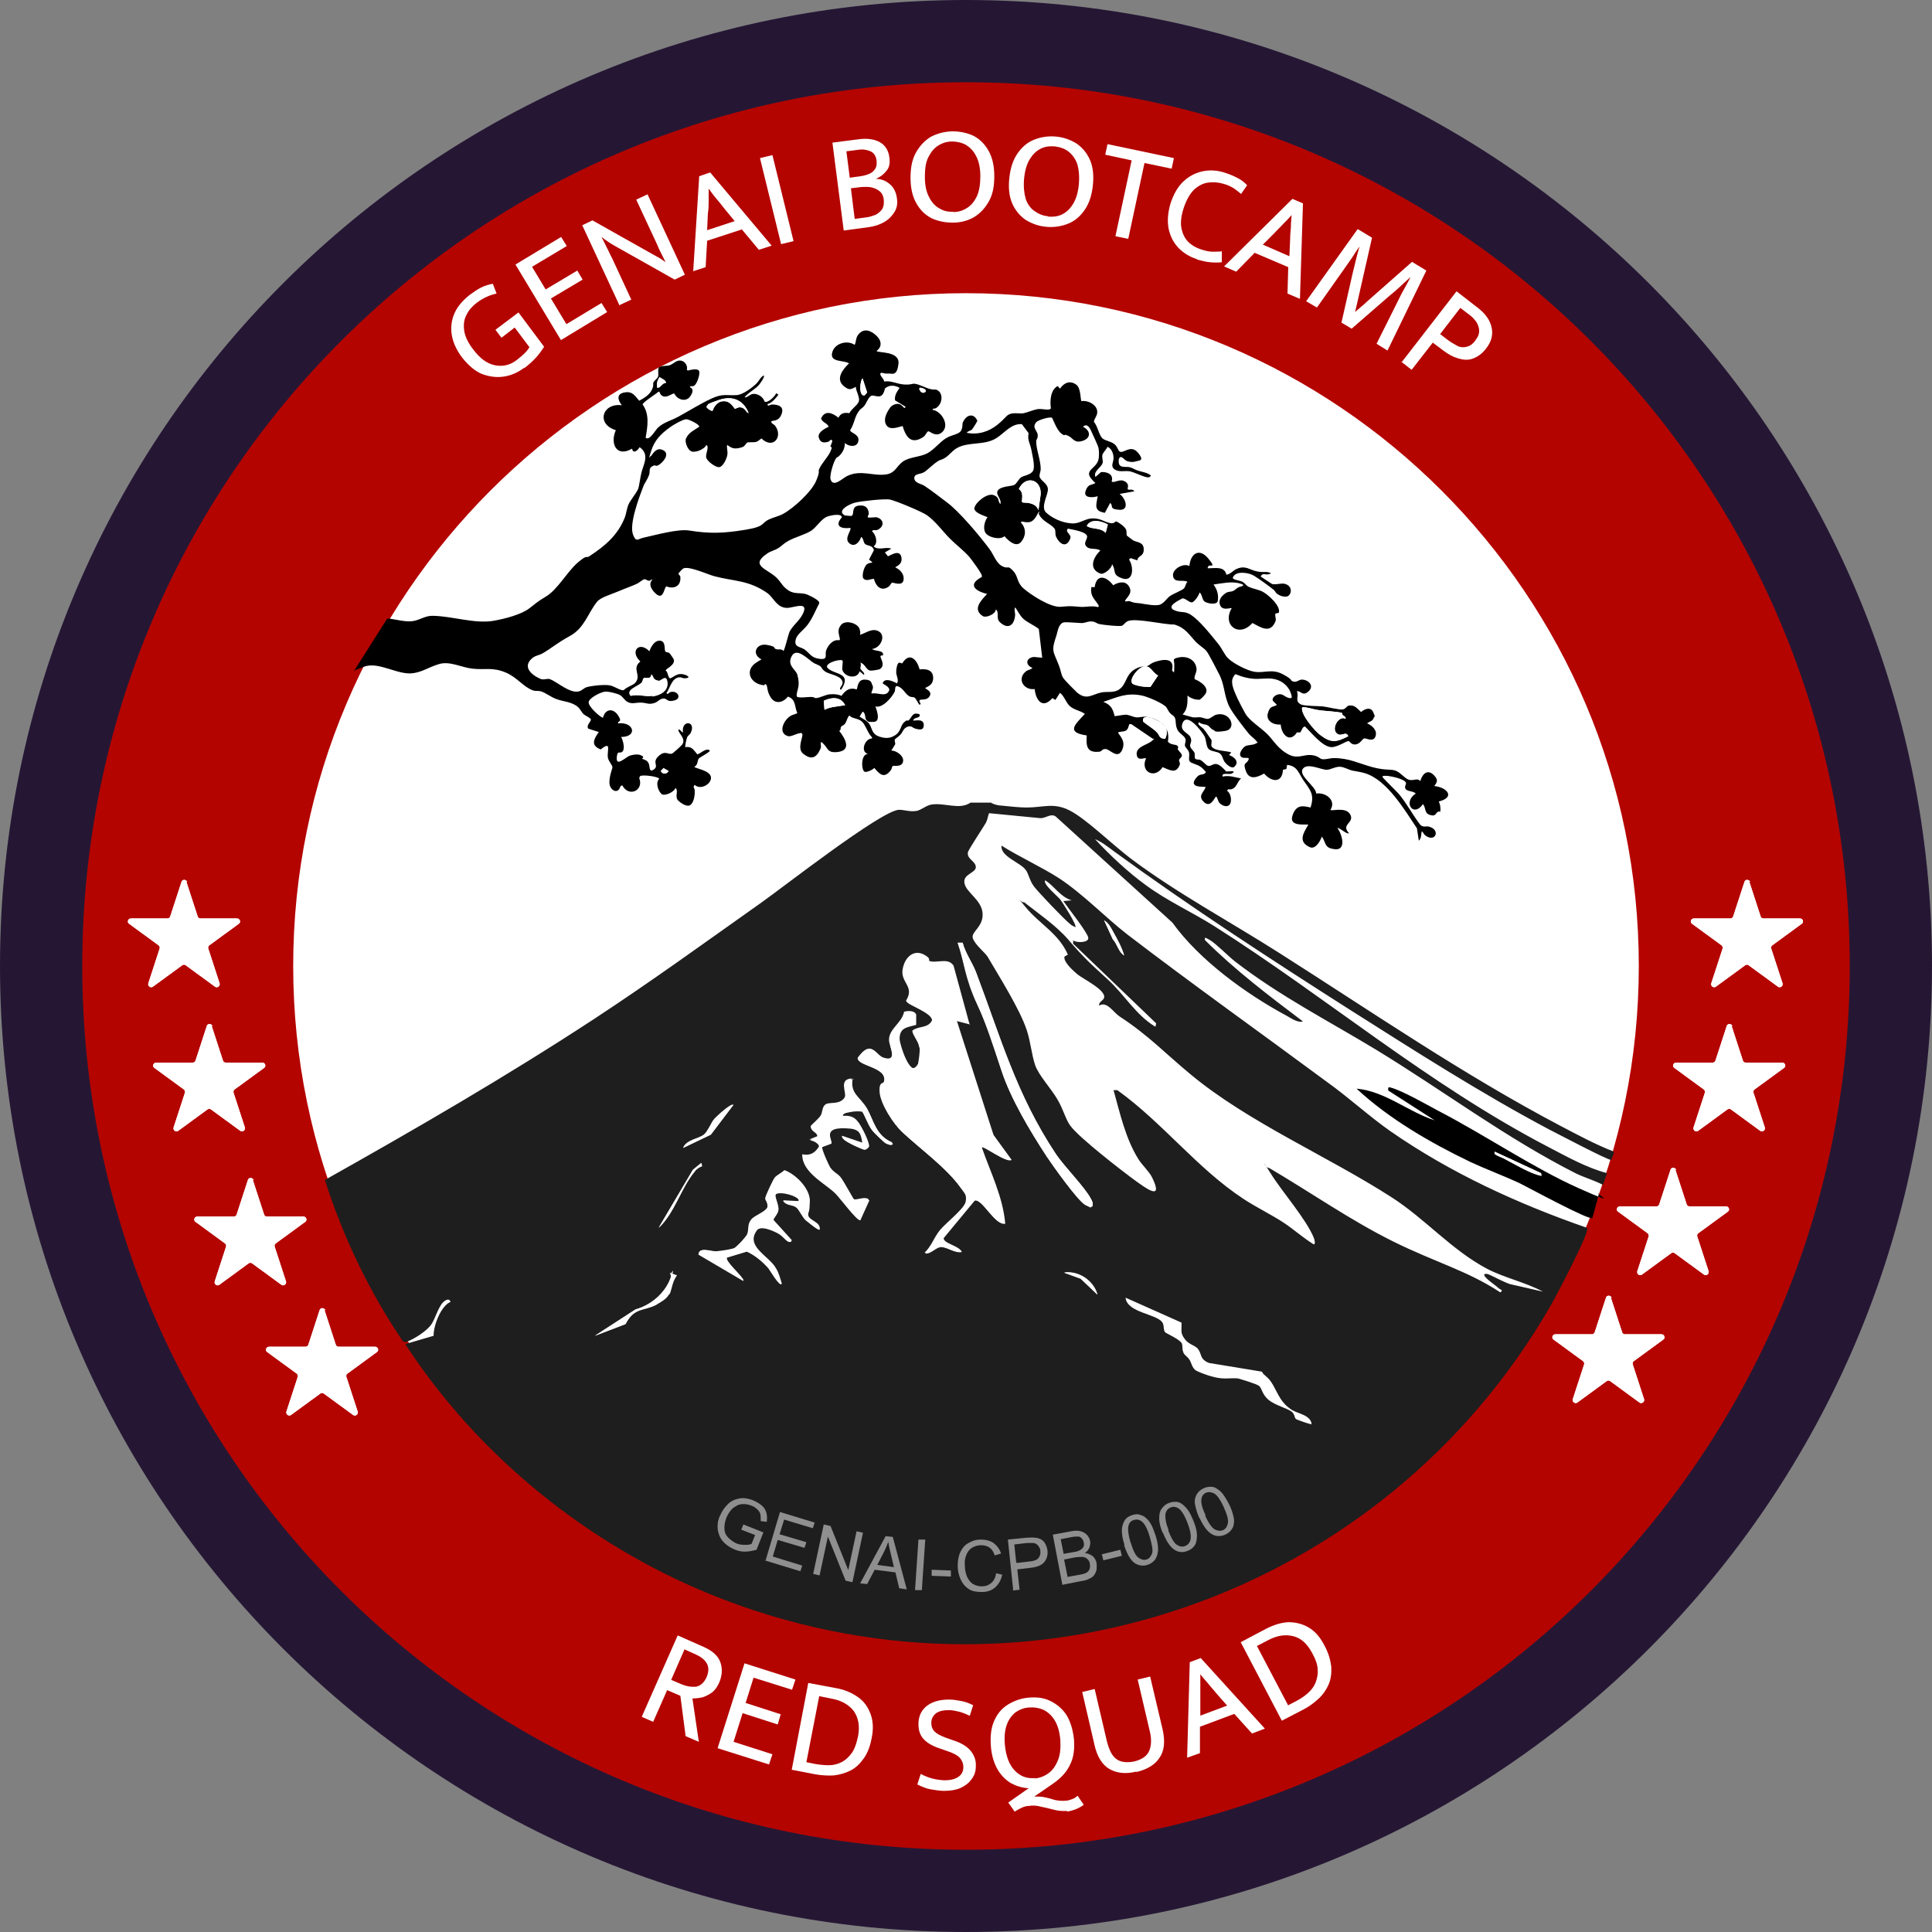 <?xml version="1.0" encoding="UTF-8"?>
<svg id="Layer_1" xmlns="http://www.w3.org/2000/svg" version="1.1" viewBox="0 0 512 512">
  <rect x="0" y="0" width="512" height="512" fill="#808080" stroke="none"/>
  <!-- Generator: Adobe Illustrator 29.4.0, SVG Export Plug-In . SVG Version: 2.1.0 Build 152)  -->
  <defs>
    <style>
      .st0 {
        fill: #1e1e1e;
      }

      .st1 {
        fill: #fff;
      }

      .st2 {
        opacity: .5;
      }

      .st3 {
        fill: #b40400;
      }

      .st4 {
        fill: #251734;
      }
    </style>
  </defs>
  <g>
    <path class="st1" d="M256,21.8C126.6,21.8,21.8,126.6,21.8,256s104.9,234.2,234.2,234.2,234.2-104.9,234.2-234.2S385.4,21.8,256,21.8h0Z"/>
    <path class="st4" d="M256,512C114.8,512,0,397.2,0,256S114.8,0,256,0s256,114.8,256,256-114.8,256-256,256ZM256,43.5c-117.2,0-212.5,95.3-212.5,212.5s95.3,212.5,212.5,212.5,212.5-95.3,212.5-212.5S373.2,43.5,256,43.5Z"/>
  </g>
  <path class="st3" d="M256,77.7c98.3,0,178.3,80,178.3,178.3s-80,178.3-178.3,178.3-178.3-80-178.3-178.3S157.7,77.7,256,77.7M256,21.8C126.6,21.8,21.8,126.6,21.8,256s104.9,234.2,234.2,234.2,234.2-104.9,234.2-234.2S385.4,21.8,256,21.8h0Z"/>
  <g>
    <path class="st1" d="M49.4,233.7l3,9.2c.1.3.4.5.7.5h9.7c.8,0,1.1,1,.5,1.4l-7.8,5.7c-.3.2-.4.5-.3.9l3,9.2c.2.7-.6,1.3-1.2.9l-7.8-5.7c-.3-.2-.6-.2-.9,0l-7.8,5.7c-.6.4-1.4-.2-1.2-.9l3-9.2c.1-.3,0-.7-.3-.9l-7.8-5.7c-.6-.4-.3-1.4.5-1.4h9.7c.3,0,.6-.2.7-.5l3-9.2c.2-.7,1.2-.7,1.5,0Z"/>
    <path class="st1" d="M49.4,233.7l3,9.2c.1.3.4.5.7.5h9.7c.8,0,1.1,1,.5,1.4l-7.8,5.7c-.3.2-.4.5-.3.9l3,9.2c.2.7-.6,1.3-1.2.9l-7.8-5.7c-.3-.2-.6-.2-.9,0l-7.8,5.7c-.6.4-1.4-.2-1.2-.9l3-9.2c.1-.3,0-.7-.3-.9l-7.8-5.7c-.6-.4-.3-1.4.5-1.4h9.7c.3,0,.6-.2.7-.5l3-9.2c.2-.7,1.2-.7,1.5,0Z"/>
  </g>
  <g>
    <path class="st1" d="M56.1,271.9l3,9.2c.1.3.4.5.7.5h9.7c.8,0,1.1,1,.5,1.4l-7.8,5.7c-.3.2-.4.5-.3.9l3,9.2c.2.7-.6,1.3-1.2.9l-7.8-5.7c-.3-.2-.6-.2-.9,0l-7.8,5.7c-.6.4-1.4-.2-1.2-.9l3-9.2c.1-.3,0-.7-.3-.9l-7.8-5.7c-.6-.4-.3-1.4.5-1.4h9.7c.3,0,.6-.2.7-.5l3-9.2c.2-.7,1.2-.7,1.5,0Z"/>
    <path class="st1" d="M56.1,271.9l3,9.2c.1.3.4.5.7.5h9.7c.8,0,1.1,1,.5,1.4l-7.8,5.7c-.3.2-.4.5-.3.9l3,9.2c.2.7-.6,1.3-1.2.9l-7.8-5.7c-.3-.2-.6-.2-.9,0l-7.8,5.7c-.6.4-1.4-.2-1.2-.9l3-9.2c.1-.3,0-.7-.3-.9l-7.8-5.7c-.6-.4-.3-1.4.5-1.4h9.7c.3,0,.6-.2.7-.5l3-9.2c.2-.7,1.2-.7,1.5,0Z"/>
  </g>
  <g>
    <path class="st1" d="M67,312.7l3,9.2c.1.3.4.5.7.5h9.7c.8,0,1.1,1,.5,1.4l-7.8,5.7c-.3.2-.4.5-.3.9l3,9.2c.2.7-.6,1.3-1.2.9l-7.8-5.7c-.3-.2-.6-.2-.9,0l-7.8,5.7c-.6.4-1.4-.2-1.2-.9l3-9.2c.1-.3,0-.7-.3-.9l-7.8-5.7c-.6-.4-.3-1.4.5-1.4h9.7c.3,0,.6-.2.7-.5l3-9.2c.2-.7,1.2-.7,1.5,0Z"/>
    <path class="st1" d="M67,312.7l3,9.2c.1.3.4.5.7.5h9.7c.8,0,1.1,1,.5,1.4l-7.8,5.7c-.3.2-.4.5-.3.9l3,9.2c.2.7-.6,1.3-1.2.9l-7.8-5.7c-.3-.2-.6-.2-.9,0l-7.8,5.7c-.6.4-1.4-.2-1.2-.9l3-9.2c.1-.3,0-.7-.3-.9l-7.8-5.7c-.6-.4-.3-1.4.5-1.4h9.7c.3,0,.6-.2.7-.5l3-9.2c.2-.7,1.2-.7,1.5,0Z"/>
  </g>
  <g>
    <path class="st1" d="M86,347.2l3,9.2c.1.3.4.5.7.5h9.7c.8,0,1.1,1,.5,1.4l-7.8,5.7c-.3.2-.4.5-.3.9l3,9.2c.2.7-.6,1.3-1.2.9l-7.8-5.7c-.3-.2-.6-.2-.9,0l-7.8,5.7c-.6.4-1.4-.2-1.2-.9l3-9.2c.1-.3,0-.7-.3-.9l-7.8-5.7c-.6-.4-.3-1.4.5-1.4h9.7c.3,0,.6-.2.7-.5l3-9.2c.2-.7,1.2-.7,1.5,0Z"/>
    <path class="st1" d="M86,347.2l3,9.2c.1.3.4.5.7.5h9.7c.8,0,1.1,1,.5,1.4l-7.8,5.7c-.3.2-.4.5-.3.9l3,9.2c.2.7-.6,1.3-1.2.9l-7.8-5.7c-.3-.2-.6-.2-.9,0l-7.8,5.7c-.6.4-1.4-.2-1.2-.9l3-9.2c.1-.3,0-.7-.3-.9l-7.8-5.7c-.6-.4-.3-1.4.5-1.4h9.7c.3,0,.6-.2.7-.5l3-9.2c.2-.7,1.2-.7,1.5,0Z"/>
  </g>
  <g>
    <path class="st1" d="M426.9,343.9l3,9.2c.1.3.4.5.7.5h9.7c.8,0,1.1,1,.5,1.4l-7.8,5.7c-.3.2-.4.5-.3.9l3,9.2c.2.7-.6,1.3-1.2.9l-7.8-5.7c-.3-.2-.6-.2-.9,0l-7.8,5.7c-.6.4-1.4-.2-1.2-.9l3-9.2c.1-.3,0-.7-.3-.9l-7.8-5.7c-.6-.4-.3-1.4.5-1.4h9.7c.3,0,.6-.2.7-.5l3-9.2c.2-.7,1.2-.7,1.5,0Z"/>
    <path class="st1" d="M426.9,343.9l3,9.2c.1.3.4.5.7.5h9.7c.8,0,1.1,1,.5,1.4l-7.8,5.7c-.3.2-.4.5-.3.9l3,9.2c.2.7-.6,1.3-1.2.9l-7.8-5.7c-.3-.2-.6-.2-.9,0l-7.8,5.7c-.6.4-1.4-.2-1.2-.9l3-9.2c.1-.3,0-.7-.3-.9l-7.8-5.7c-.6-.4-.3-1.4.5-1.4h9.7c.3,0,.6-.2.7-.5l3-9.2c.2-.7,1.2-.7,1.5,0Z"/>
  </g>
  <g>
    <path class="st1" d="M463.6,233.7l3,9.2c.1.3.4.5.7.5h9.7c.8,0,1.1,1,.5,1.4l-7.8,5.7c-.3.2-.4.5-.3.9l3,9.2c.2.7-.6,1.3-1.2.9l-7.8-5.7c-.3-.2-.6-.2-.9,0l-7.8,5.7c-.6.4-1.4-.2-1.2-.9l3-9.2c.1-.3,0-.7-.3-.9l-7.8-5.7c-.6-.4-.3-1.4.5-1.4h9.7c.3,0,.6-.2.7-.5l3-9.2c.2-.7,1.2-.7,1.5,0Z"/>
    <path class="st1" d="M463.6,233.7l3,9.2c.1.3.4.5.7.5h9.7c.8,0,1.1,1,.5,1.4l-7.8,5.7c-.3.2-.4.5-.3.9l3,9.2c.2.7-.6,1.3-1.2.9l-7.8-5.7c-.3-.2-.6-.2-.9,0l-7.8,5.7c-.6.4-1.4-.2-1.2-.9l3-9.2c.1-.3,0-.7-.3-.9l-7.8-5.7c-.6-.4-.3-1.4.5-1.4h9.7c.3,0,.6-.2.7-.5l3-9.2c.2-.7,1.2-.7,1.5,0Z"/>
  </g>
  <g>
    <path class="st1" d="M458.9,271.9l3,9.2c.1.3.4.5.7.5h9.7c.8,0,1.1,1,.5,1.4l-7.8,5.7c-.3.2-.4.5-.3.9l3,9.2c.2.7-.6,1.3-1.2.9l-7.8-5.7c-.3-.2-.6-.2-.9,0l-7.8,5.7c-.6.4-1.4-.2-1.2-.9l3-9.2c.1-.3,0-.7-.3-.9l-7.8-5.7c-.6-.4-.3-1.4.5-1.4h9.7c.3,0,.6-.2.7-.5l3-9.2c.2-.7,1.2-.7,1.5,0Z"/>
    <path class="st1" d="M458.9,271.9l3,9.2c.1.3.4.5.7.5h9.7c.8,0,1.1,1,.5,1.4l-7.8,5.7c-.3.2-.4.5-.3.9l3,9.2c.2.7-.6,1.3-1.2.9l-7.8-5.7c-.3-.2-.6-.2-.9,0l-7.8,5.7c-.6.4-1.4-.2-1.2-.9l3-9.2c.1-.3,0-.7-.3-.9l-7.8-5.7c-.6-.4-.3-1.4.5-1.4h9.7c.3,0,.6-.2.7-.5l3-9.2c.2-.7,1.2-.7,1.5,0Z"/>
  </g>
  <g>
    <path class="st1" d="M444,310l3,9.2c.1.3.4.5.7.5h9.7c.8,0,1.1,1,.5,1.4l-7.8,5.7c-.3.2-.4.5-.3.9l3,9.2c.2.7-.6,1.3-1.2.9l-7.8-5.7c-.3-.2-.6-.2-.9,0l-7.8,5.7c-.6.4-1.4-.2-1.2-.9l3-9.2c.1-.3,0-.7-.3-.9l-7.8-5.7c-.6-.4-.3-1.4.5-1.4h9.7c.3,0,.6-.2.7-.5l3-9.2c.2-.7,1.2-.7,1.5,0Z"/>
    <path class="st1" d="M444,310l3,9.2c.1.3.4.5.7.5h9.7c.8,0,1.1,1,.5,1.4l-7.8,5.7c-.3.2-.4.5-.3.9l3,9.2c.2.7-.6,1.3-1.2.9l-7.8-5.7c-.3-.2-.6-.2-.9,0l-7.8,5.7c-.6.4-1.4-.2-1.2-.9l3-9.2c.1-.3,0-.7-.3-.9l-7.8-5.7c-.6-.4-.3-1.4.5-1.4h9.7c.3,0,.6-.2.7-.5l3-9.2c.2-.7,1.2-.7,1.5,0Z"/>
  </g>
  <g>
    <path class="st1" d="M139,97.4c-1.7,1.3-3.5,2.1-5.5,2.4-2,.3-3.9,0-5.8-.7-1.9-.8-3.6-2.3-5.2-4.3-1.6-2.1-2.5-4.2-2.8-6.2-.3-2,0-4,.8-5.7.8-1.8,2.2-3.3,3.9-4.7,1.1-.8,2.1-1.5,3.1-2,1-.5,2-.8,3.1-1l1,2.6c-1.9.4-3.6,1.2-5.2,2.4-1.2.9-2.1,1.9-2.7,3.1-.7,1.2-.9,2.6-.7,4.2.2,1.6,1,3.3,2.4,5.1,1.8,2.4,3.7,3.8,5.8,4.2,2,.4,4.1,0,6-1.6,1.4-1.1,2.5-2.1,3.1-3.2l-3.9-5.2-3.5,2.7-1.6-2.1,6.1-4.6,6.8,9.1c-.6.9-1.2,1.8-2.1,2.8s-1.9,1.9-3.2,2.9Z"/>
    <path class="st1" d="M148.7,90.2l-12.1-20.1,12.1-7.3,1.5,2.4-9.2,5.5,3.6,6,8.4-5,1.4,2.4-8.4,5,4.1,6.8,9.3-5.6,1.5,2.4-12.2,7.4Z"/>
    <path class="st1" d="M164.2,81l-9.9-21.3,2.7-1.3,16,9c.6.3,1.2.7,1.8,1,.6.4,1.1.7,1.6,1.1h0c-.4-.8-.8-1.6-1.2-2.4s-.8-1.6-1.1-2.4l-5.5-11.8,3-1.4,9.9,21.3-2.7,1.3-15.8-8.9c-.6-.3-1.2-.7-1.8-1.1-.6-.4-1.3-.9-1.8-1.3h0c.5,1,1,1.9,1.4,2.8.5.9.9,1.9,1.4,2.8l5.1,11-3,1.4Z"/>
    <path class="st1" d="M183.7,72l1.6-25.3,2.9-1,16.3,19.4-3.4,1.1-4.5-5.4-9.2,3-.4,7-3.4,1.1ZM187.4,61l7.3-2.4-2.8-3.4c-.7-.9-1.4-1.8-2.1-2.6-.7-.8-1.3-1.7-2-2.6h0c0,1.1,0,2.2,0,3.2,0,1,0,2.2-.2,3.3l-.2,4.4Z"/>
    <path class="st1" d="M207,64.7l-5.6-22.8,3.3-.8,5.6,22.8-3.3.8Z"/>
    <path class="st1" d="M223.6,61.1l-3-23.3,7-.9c2.3-.3,4.2,0,5.6.8,1.4.8,2.3,2.2,2.5,4.1.2,1.4,0,2.6-.8,3.5-.7.9-1.6,1.6-2.8,2.1,1.4,0,2.7.5,3.7,1.4,1.1.9,1.7,2.2,1.9,3.8.2,1.3,0,2.5-.6,3.5s-1.5,2-2.7,2.7c-1.2.7-2.6,1.2-4.2,1.4l-6.7.9ZM225.2,47.1l2.8-.4c.8-.1,1.6-.3,2.3-.6s1.2-.7,1.6-1.3c.4-.6.5-1.3.4-2.3-.2-1.2-.7-2-1.6-2.4-.9-.4-2-.6-3.3-.4l-3.1.4.9,7ZM226.6,58l3-.4c.9-.1,1.7-.4,2.5-.7.7-.4,1.3-.9,1.7-1.5.4-.7.5-1.5.4-2.5-.1-1-.5-1.8-1.2-2.3-.6-.5-1.4-.8-2.3-1-.9-.1-1.8-.1-2.8,0l-2.4.3,1,8.1Z"/>
    <path class="st1" d="M252.5,59c-2.1,0-4-.4-5.7-1.2-1.7-.9-3-2.2-4-4-1-1.8-1.5-4-1.5-6.7,0-2.6.4-4.8,1.4-6.6,1-1.8,2.3-3.2,3.9-4.2,1.7-.9,3.5-1.4,5.7-1.5,2.1,0,4,.4,5.7,1.2,1.7.9,3,2.2,4,4s1.5,4,1.5,6.7c0,2.6-.4,4.8-1.4,6.6s-2.3,3.2-3.9,4.2c-1.7,1-3.6,1.5-5.7,1.5ZM252.6,56.2c1.4,0,2.6-.4,3.7-1.1,1.1-.7,1.9-1.7,2.6-3.1.6-1.4.9-3.1.9-5.3,0-2.2-.4-4-1.1-5.3-.7-1.4-1.6-2.3-2.7-3-1.1-.6-2.4-.9-3.7-.9-1.4,0-2.6.4-3.7,1.1s-1.9,1.7-2.6,3.1-.9,3.1-.9,5.3c0,2.1.4,3.9,1.1,5.2.7,1.4,1.6,2.4,2.7,3,1.1.7,2.4,1,3.7.9Z"/>
    <path class="st1" d="M277.2,60.1c-2.1-.2-3.9-.9-5.5-1.9-1.5-1.1-2.7-2.5-3.5-4.4-.8-1.9-1-4.2-.7-6.8.3-2.6,1-4.7,2.2-6.4s2.6-2.9,4.4-3.6c1.8-.7,3.7-1,5.8-.8,2.1.2,3.9.9,5.5,1.9,1.5,1.1,2.7,2.5,3.5,4.4.8,1.9,1,4.2.7,6.8-.3,2.6-1,4.7-2.2,6.4-1.2,1.7-2.6,2.9-4.4,3.6s-3.7,1-5.8.8ZM277.7,57.4c1.4.1,2.6,0,3.8-.6s2.1-1.5,2.9-2.8c.8-1.3,1.3-3,1.5-5.1.2-2.2,0-4-.4-5.4-.5-1.4-1.3-2.5-2.3-3.3-1-.8-2.2-1.2-3.6-1.4-1.4-.1-2.6,0-3.8.6s-2.1,1.5-2.9,2.8c-.8,1.3-1.3,3-1.5,5.1-.2,2.1,0,3.9.4,5.3s1.3,2.6,2.3,3.3,2.2,1.3,3.6,1.4Z"/>
    <path class="st1" d="M295.6,62.6l4.3-20.1-7-1.5.6-2.8,17.6,3.7-.6,2.8-7.2-1.5-4.3,20.1-3.4-.7Z"/>
    <path class="st1" d="M317.3,68.7c-2-.6-3.6-1.6-5-3-1.3-1.4-2.2-3.1-2.6-5.1-.4-2-.2-4.3.5-6.7.8-2.4,1.9-4.4,3.4-5.8,1.5-1.4,3.2-2.3,5.1-2.7,1.9-.4,3.9-.3,6,.4,1.5.5,2.6,1,3.5,1.5.9.5,1.7,1.1,2.3,1.8l-1.6,2.3c-.8-.7-1.5-1.2-2.1-1.6-.7-.4-1.5-.8-2.6-1.1-1.4-.4-2.7-.5-4.1-.3-1.4.2-2.6.9-3.7,1.9-1.1,1.1-2,2.7-2.7,4.8-.7,2.1-.9,4-.6,5.4.3,1.5.9,2.7,1.8,3.6.9.9,2.1,1.6,3.4,2,1.2.4,2.2.6,3,.6.8,0,1.7,0,2.5-.1v2.9c-1,.1-2,.1-3.1,0-1.1-.1-2.3-.4-3.7-.8Z"/>
    <path class="st1" d="M324.5,70.5l18-17.8,2.8,1.2-.8,25.3-3.3-1.4.2-7-8.9-3.8-4.9,5-3.2-1.4ZM334.6,64.8l7.1,3.1.2-4.4c0-1.1.1-2.2.2-3.3,0-1.1.1-2.1.2-3.2h0c-.7.8-1.5,1.6-2.2,2.3-.7.8-1.5,1.5-2.3,2.4l-3.1,3.1Z"/>
    <path class="st1" d="M346.1,79.9l13.7-19.2,3.8,2.3-3.5,15.4c-.2.7-.3,1.5-.5,2.2-.2.7-.3,1.4-.5,2.1h0c.5-.5,1.1-.9,1.6-1.4.5-.4,1.1-.9,1.7-1.5l11.8-10.4,3.8,2.3-10.3,21.2-2.9-1.8,5.6-11.2c.5-1.1,1.1-2.2,1.7-3.3.6-1.1,1.2-2.1,1.7-3.2h0c-.9.8-1.8,1.7-2.8,2.6s-1.9,1.7-2.9,2.5l-9.9,8.6-2.7-1.6,2.9-12.8c.3-1.3.6-2.5.9-3.7.3-1.2.6-2.4,1-3.7h0c-.7,1-1.4,2-2,3-.7,1-1.4,2-2.1,3l-7.2,10.2-2.9-1.7Z"/>
    <path class="st1" d="M371.6,95.8l14.4-18.6,5.8,4.5c1.9,1.5,3.1,3.2,3.5,5.1.4,1.9,0,3.7-1.5,5.6-1,1.3-2.1,2.1-3.4,2.6s-2.5.4-3.9,0-2.7-1.1-4-2.1l-2.8-2.1-5.6,7.2-2.7-2.1ZM381.6,88.5l1.7,1.3c1,.8,1.9,1.3,2.8,1.8s1.8.5,2.6.3c.8-.2,1.6-.7,2.3-1.7.7-.9,1-1.7,1-2.5,0-.8-.3-1.6-.7-2.3-.5-.7-1.1-1.4-1.8-1.9l-2.5-1.9-5.4,7Z"/>
  </g>
  <g>
    <path class="st1" d="M170.1,454.9l9.5-21.5,7,3.1c2.2,1,3.7,2.3,4.3,4,.6,1.7.5,3.5-.3,5.4-.5,1.1-1.1,2-1.9,2.6-.8.6-1.6,1-2.5,1.3-.9.2-1.8.3-2.7.3l1.7,11.5-3.5-1.5-1.4-10.7-3.5-1.5-3.7,8.4-3-1.3ZM177.9,445.2l2.6,1.1c1.4.6,2.7.8,3.9.7,1.2-.2,2.1-1,2.8-2.4.6-1.4.7-2.6.2-3.6-.5-1-1.4-1.8-2.9-2.5l-3.1-1.4-3.5,8Z"/>
    <path class="st1" d="M190.2,463.2l7.1-22.4,13.5,4.3-.9,2.7-10.2-3.2-2.1,6.7,9.3,3-.8,2.7-9.3-3-2.4,7.6,10.3,3.3-.9,2.7-13.6-4.3Z"/>
    <path class="st1" d="M209.8,469.1l4.4-23.1,7.5,1.4c2.2.4,4,1.2,5.6,2.3,1.6,1.1,2.7,2.6,3.4,4.5s.8,4,.3,6.4c-.4,2.2-1.1,4-2.1,5.4s-2.1,2.5-3.5,3.2c-1.4.7-2.8,1.1-4.4,1.3-1.6.1-3.3,0-5-.3l-6.2-1.2ZM213.7,467l2.5.5c1.2.2,2.3.3,3.5.3s2.3-.3,3.3-.8c1-.5,1.9-1.3,2.7-2.4s1.3-2.6,1.7-4.5c.5-2.7.1-4.8-1.1-6.6-1.3-1.7-3.2-2.8-5.7-3.3l-3.5-.7-3.4,17.5Z"/>
    <path class="st1" d="M250.3,474.6c-1.2,0-2.4-.2-3.6-.4s-2.4-.7-3.6-1.3l.9-2.8c2,1.1,4.1,1.6,6.3,1.7,1.3,0,2.5-.2,3.5-.8,1-.6,1.5-1.5,1.5-2.7,0-.9-.3-1.7-.9-2.4-.6-.7-1.7-1.3-3.5-1.9l-2.3-.8c-1.7-.6-3-1.4-3.9-2.4s-1.3-2.3-1.3-3.9c0-2.1.8-3.7,2.2-4.8s3.4-1.7,5.9-1.7c1.1,0,2.3.2,3.3.4,1.1.2,2.1.6,3.1,1.1l-.9,2.8c-1.1-.5-2-.9-2.9-1.1-.9-.2-1.7-.4-2.6-.4-1.4,0-2.5.2-3.4.8-.8.6-1.3,1.5-1.3,2.6,0,.9.3,1.7.9,2.3.6.6,1.6,1.1,2.9,1.6l2.3.8c2.1.7,3.6,1.7,4.5,2.9.9,1.2,1.3,2.5,1.2,3.9,0,1.4-.4,2.5-1.2,3.5-.7,1-1.7,1.7-3,2.3-1.2.5-2.7.7-4.3.7Z"/>
    <path class="st1" d="M282.8,479.9c-1.2.1-2.3,0-3.5-.3-1.2-.3-2.3-.6-3.4-.8-1.1-.3-2.2-.4-3.3-.2-.6,0-1.3.2-1.9.5s-1.2.6-1.8,1l-1.7-2.4,5.4-3.8c-1.8-.1-3.3-.6-4.8-1.4-1.4-.9-2.6-2.1-3.5-3.7s-1.5-3.6-1.7-5.9c-.2-2.6,0-4.8.8-6.7.8-1.9,2-3.4,3.6-4.4s3.4-1.7,5.5-1.9c2.1-.2,4,0,5.7.8s3.2,2,4.3,3.6c1.1,1.7,1.8,3.9,2.1,6.5.2,2.6,0,4.8-1,6.8-.9,2-2.5,3.7-4.7,5.2l-4.8,3.3c1,0,1.9,0,2.8.2.9.2,1.7.4,2.6.7.9.2,1.9.3,3,.2.5,0,1-.2,1.6-.4.6-.2,1-.5,1.5-.9l1.6,2.4c-.7.5-1.4.9-2.2,1.2-.8.3-1.6.5-2.3.6ZM274.2,471.3c1.4-.1,2.6-.6,3.7-1.4,1.1-.8,1.9-2,2.5-3.5.6-1.5.7-3.2.6-5.3-.2-2.2-.7-3.9-1.5-5.2s-1.8-2.2-3-2.8c-1.2-.5-2.4-.7-3.8-.6-1.4.1-2.6.6-3.6,1.3-1,.8-1.8,1.9-2.3,3.3-.5,1.4-.7,3.2-.5,5.3.3,3.1,1.2,5.4,2.7,6.9s3.2,2.1,5.3,1.9Z"/>
    <path class="st1" d="M301.1,469.5c-2.8.7-5.2.4-7.1-.7-1.9-1.1-3.3-3.3-4-6.6l-3.2-13.8,3.3-.8,3.2,13.7c.6,2.4,1.4,4.1,2.6,4.9,1.1.8,2.7,1,4.7.6,2-.5,3.3-1.4,3.9-2.7s.7-3,.3-4.9l-3.3-14.1,3.3-.8,3.3,14c.7,3.1.5,5.6-.8,7.5-1.2,1.9-3.3,3.1-6.1,3.8Z"/>
    <path class="st1" d="M314.6,465.8l.7-25.3,2.9-1.1,17,18.7-3.4,1.3-4.7-5.2-9.1,3.4v7c0,0-3.4,1.2-3.4,1.2ZM318,454.7l7.2-2.7-2.9-3.3c-.7-.9-1.5-1.7-2.1-2.5-.7-.8-1.4-1.6-2.1-2.5h0c0,1.1,0,2.2,0,3.3,0,1,0,2.2,0,3.3v4.4Z"/>
    <path class="st1" d="M339.7,456l-10.9-20.8,6.8-3.6c2-1,3.9-1.6,5.8-1.7,1.9,0,3.7.4,5.4,1.4,1.7,1,3.1,2.6,4.2,4.8,1.1,2,1.6,3.9,1.8,5.6.1,1.7-.1,3.3-.7,4.7s-1.5,2.7-2.7,3.8c-1.2,1.1-2.5,2.1-4.1,2.9l-5.6,2.9ZM341.4,451.9l2.3-1.2c1.1-.6,2-1.2,2.9-2,.9-.8,1.6-1.7,2-2.7s.7-2.2.6-3.5c0-1.3-.6-2.9-1.5-4.5-1.3-2.4-2.9-3.9-5-4.4s-4.2-.2-6.5,1l-3.1,1.6,8.3,15.8Z"/>
  </g>
  <g>
    <g id="Elqipe.tif">
      <g>
        <path class="st0" d="M262.6,212.7c.7.5,2.1.8,2.9.8,2,.2,4.7.5,6.5.5,4.6,0,7.2-1.4,11.5.8s10.8,8.6,16,12.6c12.2,9.2,26.6,16.9,39.6,25.2,24.7,15.7,48.5,32.1,74.5,45.8,4.6,2.4,9.2,4.9,14.1,6.8v.4l-.7,1.8c-.9.1-14.5-7.1-16.5-8.1-17.9-9.5-35.4-20.7-52.6-31.6-21.2-13.5-42.4-27.3-62.7-42.1-1.5-1.1-3.2-2.5-5-3.2,4,4.3,8.8,8.8,13.5,12.2,5.7,4.2,12.2,7.1,18.2,10.9,29.9,19,56.5,41.8,88.3,58.4,5,2.6,10.3,5.6,15.7,7l-1.1,3.1c-2.3-1.2-4.8-1.9-7.1-3-18.6-9.4-35.4-22.1-53-32.8-12.7-7.7-25.5-14.2-37.4-23.4-1.8-1.4-5-4.7-6.7-5.7s-1.2-.5-1.3,0c8,8,17,14.8,26,21.6-1.3.4-3.1-.8-4.3-1.5-10.8-5.8-23.2-14.8-30.3-24.7l-30.9-28.1c-1.4-1-2.7.6-4.3.4l-13.4-1.3c-.3.8-.4,1.7-.8,2.5-.8,1.4-4.7,7.2-4.8,7.9-.3,1.8,2.1,2.3,2.1,3.9s-3.5,1.8-3,4.3,4.6,4.4,4.8,8-3.1,4.8-2.6,6.5,3.2,3.8,3.9,4.9c3.1,5.3,8.6,14,10.4,19.5,1,3,1.3,6.5,2.2,9.2s4.2,6.2,5.9,9.1,2.2,5.4,3.5,7.1c2.4,3.2,13.5,11.8,17.2,14.5,2.4,1.7,7.7,5.8,4.4-.9-.8-1.6-2.6-3.2-3.6-4.8-3.4-5.4-4.9-12.2-6.6-18.3h1c12,8.6,21.1,20.7,33.4,28.8,3.5,2.3,7.3,4.1,10.8,6.4,2.7,1.8,5.1,4,7.9,5.7.5-.3.1-1.3,0-1.7-2-5-8.4-12.2-11.5-17.2s-1.1-1-.4-1.4c10.9,6.4,21.6,13.9,32.9,19.5s19.6,7.7,28.4,13.5c.9-.7,0-.7-.3-1-1.1-1-2.6-1.9-3.6-3s.3-.9.4-.9c.5,0,5.3,2.7,6.5,2.8l8.3,1.9c-4.7-2.5-10-3.6-14.7-6-9.5-5-16.5-13.3-25.4-19-16.9-10.9-37.9-19.8-53.3-32.6-7-5.8-11.1-10.3-18.9-15.4-1.5-1-3.3-4.1-5.3-2.8-.2-1,1.1-1.3,1.3-2.1.5-2.1-5.7-5-7.2-6.3s-3.6-3.3-3.3-4.6l.9-.5c-2.4-5.6-7.6-8.2-11.2-12.6s-1.2-.9-.4-1.3c3.8,3,8.5,6.2,11.7,9.9,4.1,4.8,5.8,6.3,10.4,10.5s7.5,9.5,12.7,12.6l.2-.9-22-21.1v-.9c.8.7,4.2.7,4-.7s-5.3-7.8-6.6-9.7l2.2-.2c-3-.9-4.6-3.8-7-5.3-.8.9,3.4,4.3,4,5.1s4.4,6.7,4,7.3c-.5-.2-1.1-.5-1.5-.9-1.6-1.3-8.2-8.2-9.5-9.9-1.2-1.6-1.4-3.4-2.2-4.4-1.5-2-6.7-3.5-6.4-6.4,4.8,3,10.5,5.6,15.2,8.6,6.4,4.2,12.2,10.3,18.1,14.9,17.5,13.4,35.5,26.2,53.2,39.3,5.7,4.1,10.9,8.9,16.6,12.9,16,11.1,33.7,19.2,52.1,25.6.9.9-8.4,18.4-9.6,20.5-44.4,77.3-139.7,110.6-223,76.5-32.5-13.3-61.5-36.8-80.6-66.2l7.5-2.2c0-2.2,1.1-5.3,2.4-7.1s2.1-1.8,2.1-1.9c-.3-.8-.9-.7-1.6-.2-1.5,1-2.4,4.6-3.5,6.2s-4.3,3.8-6.8,4.7l-.7-.2c-8.9-13.1-15.9-27.7-20.7-42.8,24.2-13.6,48.2-27.5,71.4-42.7,15.1-9.9,29.7-20.5,44.4-30.9,5.8-4.1,31.5-24.2,36.3-24.5,1.5,0,2.9.6,4.7.3,1.2-.2,2.6-1.5,4-1.7,3.6-.5,7.4,1.5,10.3-.5h5.7ZM297.9,253.2c-.5-1.9-1.8-4.2-2.7-5.9s-1.4-2.7-2.6-3.4l2.3,5c1.2,1.3,1.5,3.3,3,4.3ZM255.1,249.8h-1.3c1.8,5.3,2.8,11.3,5.1,16.2s4.1,10.6,6.5,17.7c2.5,7.6,7.6,16,12,22.8,1.6,2.4,8.2,11.7,10.2,12.8s1.2.6,1.9.4c.2-.8,0-1.3-.4-2-1.6-3.1-6.9-8.4-9.3-11.9-10.6-15.9-14.6-30.9-21.2-48.3-1-2.5-2.8-5-3.5-7.7ZM256.9,271.3l-4.2-15.4c-1.3-1.8-4.3-.3-6.1-1s-.9-1.4-1.7-1.8c-2.4-1.2-5.1,1.7-5.5,4-.6,3.5,3.3,4.5.9,8.3,0,.9,6.7,2.9,6.9,5.2-1.1,2.2-3.6,1.5-5.2,2.7-.2.8,1.5,2.9,1.7,4s-.4,5.2-.6,5.4c-2,2.5-4.6-5.8-4.7-7.3,0-3.1,1.9-3.1,4.4-3.8v-2.7c-.3-1-2.1-.8-3-.6-.7,3.1-4.2,4.5-4,7.6s2.4,5.7-1.4,4.6c-2.3-.7-3.2-5.2-6.9,0-.4,2,7.6,2.3,7,6.1-.2,1.1-1.3,1.5-1.2,3,.2,3.1,3.6,8.3,5.9,10.5,4.8,4.5,11.8,9.5,15.6,14.9s1.6,2.2,1.3,3.7-5.5,5.7-6.9,7.6c-1.5,1.9-2.2,4.2-4,5.9,1.5.2,2.9-1.7,4.2-1.7,1.7,0,3.6,1.7,5.5,1.3-.6-1.5-4.9-2-4.8-3.7l8.2-9.9c2.1-.6,5.4,6.7,8.1,6.1-.6-7.1-3.9-13.6-6.2-20.2.5-.5,6.5,4.2,7.9,3.3l-4.8-6.6-9.7-30.2,3.5.9ZM226,285.8c-4.1,0-1.4,3.9-2.2,5.1-1.3,1.9-3.8,1.1-4.9,1.7s-.9,2.2-1.4,3-2.5,2.6-2.6,2.7c-.4,1.3,1.6,1.4,1.7,2.8l-2.2.9c.9-.2,2.8,1,2.6,1.9-1.1,1.7-2.3,2.4-4.4,2-.1,4.7,5.7,7.3,8.6,10.1s5.6,7.3,6.6,7.1l2.4-5.3c-1.1-.8-3.2.3-3.9,0s-2.8-4.9-3.6-5.9-2-1.3-2.9-2.8-2.4-4.8-2.1-5.4l2.4-.9c.7-.7-3.3-4.8,5.1-4,2.4.2,3,1.7,3.3,4l-5.3-1.8c-.9.8,4.9,3.4,5.6,3.4s1.1-.4,1.3-.8-1.5-4.2-1.8-4.8c-1.2-2.3-2.2-3.3-5.1-3.1-.3-1.2,1.2-1.2,2-1.3s2.8-.2,3.2,0c.9,1.5,1.5,3.4,2.5,4.8s3.2,3.2,3.6,3.5,1.9,1,1.9,0c-4.3-1.8-4.8-5.7-6.7-9s-4.9-4.2-3.9-8.2ZM194.3,292.8c-.4-.4-4.4,3.2-4.9,3.7-1,1.2-2.1,3.6-2.8,4.2-1.4,1.1-4.6,1.3-5.5,3.5l7.3-3.5,6-7.9ZM186,309.1l-.2-.9-2.2,1.8-9.1,15.4c4.3-4.1,5.8-10.4,9.5-14.9s1.9-1.3,1.9-1.4ZM217.2,325.9c.5-2-2.7-2.4-3-3.8s.5-2.9.4-4.3c-.3-3.2-3.9-6.7-6.7-7.7-.7.7-2,1.3-2.5,1.9s-2.5,4.9-2.5,5.4c0,.8.6,1.4.6,2.1,0,1.5-3.6,2.5-4.4,3.7s-.5,2.6-1,3.8-3,3.4-3.4,3.7c-.8.4-3.8.8-4.9.9s-4.6-1.3-4.6.8l11.9,7c-.2-1.2-5.2-5.3-4.4-6.2l5.3-1.6c2.2,1,4.1,2.6,5.7,4.4.4.5,2.9,4.8,3.5,4.2-.4-1.3-.8-2.9-1.5-4-1.8-3.4-8.3-5.8-5.1-10.2,1.1-1.5,4.3,0,5.7.8s1.6,1.5,2.4,2,1.1.3,1.1-.2l-4.8-5.3c0-.5,1.1-1.5,1.3-2.6.2-1.4-1.1-3.6-.7-4.2.9-1.3,7.2.7,6,1.8l-4-.2c.8,1.3,2.5,1,3.5,1.8s1.4,2.3,2.4,3.3,3.5,3,3.8,2.6ZM177.4,342.9c.6-1.6.7-3.3,1.9-4.9l-1.8-.7c.3.7.4.9.1,1.6-1.5,3.9-5.2,7-9.2,8.1l-10.8,7,8.1-3.1c2.3-4.5,4.9-3.5,8.1-5.1s3.4-2.7,3.5-2.9ZM290.8,343c-1.1-3.7-4.9-6.2-8.8-5.7l4.4,1.6,4.4,4.2ZM347.6,377.4c-.4-2.5-3.6-2.7-5.3-3.8-2.8-1.8-3.5-4-4.9-6.5s-2.3-2.3-3-3.6l-14-2.3c-2.5-1-1.9-2.3-2.9-3.7-.8-1-2.5-1.2-3.5-2.6-1.3-1.7-.9-2.5-.9-4.4l-14.8-6.6c.7,3.9,8.2,4.1,9.7,6.3s.2,2,.8,2.7,3.7,1.8,4.4,2.9,0,1.6.4,2.4,1.2,1.2,1.6,1.9c.6.9.6,2.1,1.6,2.8s4.6,1.7,5.2,1.9c2.5.6,4.1.1,6.1.3s5.4,1.8,5.6,2c.8.6.8,2.3,2.5,3.7s5,2.2,6.1,3.1c.9.7.7,1.6,1.2,2s3.9,1.5,4.1,1.3Z"/>
        <path class="st1" d="M256.9,271.3l-3.5-.9,9.7,30.2,4.8,6.6c-1.5.9-7.4-3.8-7.9-3.3,2.3,6.7,5.5,13.1,6.2,20.2-2.7.6-6-6.7-8.1-6.1l-8.2,9.9c-.1,1.6,4.2,2.2,4.8,3.7-1.9.4-3.8-1.3-5.5-1.3-1.3,0-2.7,1.9-4.2,1.7,1.8-1.7,2.5-4,4-5.9,1.5-1.9,6.5-5.7,6.9-7.6s-.4-2.5-1.3-3.7c-3.8-5.4-10.8-10.4-15.6-14.9-2.3-2.1-5.7-7.4-5.9-10.5s1.1-1.9,1.2-3c.6-3.8-7.4-4-7-6.1,3.7-5.1,4.6-.6,6.9,0,3.8,1.2,1.5-2.9,1.4-4.6-.1-3.1,3.4-4.5,4-7.6.8-.2,2.6-.4,3,.6v2.7c-2.4.7-4.4.7-4.4,3.8s2.7,9.8,4.7,7.3.6-5.1.6-5.4c-.1-1.1-1.9-3.2-1.7-4,1.7-1.3,4.1-.5,5.2-2.7-.1-2.3-6.8-4.4-6.9-5.2,2.4-3.8-1.5-4.8-.9-8.3s3.1-5.2,5.5-4,1.1,1.6,1.7,1.8c1.7.6,4.8-.9,6.1,1l4.2,15.4Z"/>
        <path class="st1" d="M226,285.8c-.9,4,2.4,5.5,3.9,8.2s2.3,7.2,6.7,9c0,.9-1.5.2-1.9,0s-3.3-3-3.6-3.5c-1-1.4-1.6-3.3-2.5-4.8-.4-.3-2.5-.2-3.2,0s-2.3.2-2,1.3c2.9-.2,3.8.8,5.1,3.1s2,4.5,1.8,4.8-.8.9-1.3.8-6.5-2.6-5.6-3.4l5.3,1.8c-.3-2.3-.8-3.7-3.3-4-8.4-.8-4.4,3.3-5.1,4l-2.4.9c-.2.5,1.7,4.7,2.1,5.4,1,1.5,2,1.7,2.9,2.8s3.3,5.7,3.6,5.9c.7.4,2.8-.8,3.9,0l-2.4,5.3c-.9.2-5.5-6-6.6-7.1-2.9-2.8-8.7-5.5-8.6-10.1,2.1.3,3.2-.4,4.4-2,.2-.9-1.7-2.1-2.6-1.9l2.2-.9c-.1-1.4-2.1-1.5-1.7-2.8s2-1.9,2.6-2.7.7-2.6,1.4-3c1.1-.7,3.6.1,4.9-1.7s-2-5,2.2-5.1Z"/>
        <path class="st1" d="M217.2,325.9c-.3.3-3.4-2.3-3.8-2.6-1-1.1-1.7-2.8-2.4-3.3-1-.8-2.7-.4-3.5-1.8l4,.2c1.2-1.1-5-3-6-1.8s.9,2.8.7,4.2c-.1,1.1-1.4,2.1-1.3,2.6l4.8,5.3c0,.5-.5.6-1.1.2s-1.3-1.4-2.4-2-4.6-2.3-5.7-.8c-3.3,4.5,3.3,6.8,5.1,10.2.6,1.2,1.1,2.7,1.5,4-.6.6-3.1-3.7-3.5-4.2-1.6-1.8-3.5-3.4-5.7-4.4l-5.3,1.6c-.8.9,4.2,4.9,4.4,6.2l-11.9-7c0-2.1,3.2-.8,4.6-.8s4.1-.5,4.9-.9,3.2-3.2,3.4-3.7c.5-1.3,0-2.6,1-3.8s4.5-2.2,4.4-3.7-.7-1.4-.6-2.1,2.1-4.9,2.5-5.4,1.8-1.2,2.5-1.9c2.9,1,6.4,4.4,6.7,7.7s-.5,3.6-.4,4.3c.3,1.4,3.5,1.8,3,3.8Z"/>
        <path class="st1" d="M255.1,249.8c.7,2.7,2.5,5.2,3.5,7.7,6.6,17.4,10.7,32.4,21.2,48.3,2.3,3.5,7.7,8.8,9.3,11.9.4.7.6,1.1.4,2-.7.1-1.3-.1-1.9-.4-2-1.1-8.6-10.4-10.2-12.8-4.4-6.7-9.5-15.2-12-22.8-2.4-7.2-3.2-10.7-6.5-17.7s-3.3-10.9-5.1-16.1h1.3Z"/>
        <path class="st1" d="M347.6,377.4c-.2.2-3.7-1.1-4.1-1.3-.5-.3-.3-1.3-1.2-2-1.2-.9-4.4-1.7-6.1-3.1s-1.8-3.1-2.5-3.7-5.3-1.9-5.6-2c-1.9-.2-3.5.3-6.1-.3s-5-1.7-5.2-1.9c-.9-.7-1-1.9-1.6-2.8s-1.3-1.1-1.6-1.9-.2-2-.4-2.4c-.6-1.1-4.2-2.7-4.4-2.9-.6-.7-.2-1.9-.8-2.7-1.6-2.2-9-2.5-9.7-6.3l14.8,6.6c0,1.9-.4,2.7.9,4.4,1.1,1.4,2.7,1.6,3.5,2.6,1.1,1.4.4,2.7,2.9,3.7l14,2.3c.7,1.3,2.4,2.5,3,3.6,1.4,2.5,2.1,4.7,4.9,6.5s4.9,1.2,5.3,3.8Z"/>
        <path class="st1" d="M194.3,292.8l-6,7.9-7.3,3.5c.9-2.2,4.1-2.4,5.5-3.5s1.8-3.1,2.8-4.2,4.4-4.1,4.9-3.7Z"/>
        <path class="st1" d="M177.4,342.9c0,.2-3.3,2.8-3.5,2.9-3.2,1.7-5.8.6-8.1,5.1l-8.1,3.1,10.8-7c4-1.1,7.7-4.1,9.2-8.1s.1-.9-.1-1.6l1.8.7c-1.2,1.6-1.3,3.4-1.9,4.9Z"/>
        <path class="st1" d="M186,309.1c0,0-1.2.4-1.9,1.4-3.7,4.5-5.2,10.8-9.5,14.9l9.1-15.4,2.2-1.8.2.9Z"/>
        <path class="st1" d="M290.8,343l-4.4-4.2-4.4-1.6c3.9-.5,7.7,2.1,8.8,5.7Z"/>
        <path class="st1" d="M297.9,253.2c-1.5-.9-1.8-3-3-4.3l-2.3-5c1.2.7,1.9,2.2,2.6,3.4,1,1.7,2.2,4,2.7,5.9Z"/>
        <path d="M423.8,316.2l-1.8,6.6c-.8.7-17-8.1-19.2-9.2-4.3-2-8.9-3.7-13.2-5.7-10.6-5.1-21.5-11.4-30.1-19.4,7.6.7,13.6,6.1,20.7,8.4l-12.3-7.9c0-.6-.2-1,.6-.8,3.1.8,9.5,4.5,12.7,6.2,12,6.2,25.1,15.1,37.2,20.5s3.7,1,5.4,1.4ZM408.4,310.9l-12.3-5.7c-.2,1,1.6,1.4,2.4,1.8,2.3,1.2,6.3,3.5,8.5,4.2s1.5.5,1.4-.3Z"/>
        <path class="st1" d="M408.4,310.9c.1.8-1,.5-1.4.3-2.3-.7-6.2-3-8.5-4.2s-2.6-.8-2.4-1.8l12.3,5.7Z"/>
      </g>
    </g>
    <g id="PMCpfO">
      <g>
        <path d="M102.8,163.9c2,.2,4.6,1,6.6.7s3.3-1.5,5.4-1.4c5.2.1,11.1,2.2,16.1,1.3,2.8-.5,7.2-1.6,9.4-3.3,1.8-1.4,2.2-1.8,4.2-3,3.2-1.8,5.8-6.7,8.6-9.1s2.1-1,3.1-1.7c4.1-2.7,7.5-5.5,9.4-10.3.4-1.1.5-2.4,1-3.5s1.9-2.7,2.5-4c.3-.7.6-3.3.9-4.4.6-2.3,2.2-4.8-.5-6.7-.5.9-1.7,1.9-2,.4-4.1,2.4-5.9-1.3-4.3-4.9-5.3-1.6-3.6-7.3,1.6-6.6-1.1-1.4-1.5-3,.7-3.4s2.8,1,3.9,2.2c1.3-.7,2.8-1.6,3.4-3s.1-1.3.4-1.9,1-.9,1.2-1.5-.2-2,.3-2.5c.9-.5,2.1-.2,3-.6s1.7-1.4,2.9-1.1,1.7,1.7,1.4,2.4l.3.2c.7-.2,2.4-.6,2.9,0s-.4,3.3-1.1,3.9-1-.1-1.3.5c1.3.5.6,1.9-.1,2.7-1.2,1.3-3.3.5-4-1-.4-.2-1.9,1.2-3,.7s-.6-1.2-1.2-1.2c-.6.6-4.2,2.8-4.2,3.4,1.9,2.6,1.3,5.9.8,8.8,1,.9,2.5-1.9,3.2-2.6,1.5-1.5,3.8-2,5.7-3.1,2.9-1.6,5.6-3.3,8.6-4.7s4.1-.7,6.7-.9c1.5-.1,3.8-1.8,4.9-2.8s1.2-1.9,2.2-2.4c.4.3-.9,2-1.1,2.3-1.1,1.4-2.9,2.1-4,3.5.8.1,1.4-.8,2.2-.9,1.2-.2,2.8.8,3.1,2,.8.6,2.8-1.4,3.1-2.2l.6.4c-.8,1-1.6,2.1-2.9,2.5,0,.8.7.1,1.2.1,1.8,0,3.3.6,2.5,2.6-.8,2.1-2.5,1.5-2.7,1.9,0,.6.7.7,1,1.1,2.2,2.9-.5,6.4-3.6,3.4-.5.3-.8.7-1.4.9s-2.1,0-2.4.2-.5.7-.9,1-1.5.5-1.7.5c-1.1.2-1.9-.3-2.7-.9-.2,1,.3,1.7,0,2.9s-1.2,2.9-2.1,3-3-1.4-3.4-2.4.9-2.9,0-3.5c-.5,1.2-3.2,2.3-4.2,1.6-.8-.5-1.6-2.4-1.2-3.3.7-1.6,2.2-2.2,3.5-3.1.2-.6-2.8-2-3.4-2-.9,0-3.5,1.5-4.3,2.1-2.5,1.8-4.2,3.5-5.1,6.5s-.3,1,0,1.2c.7-1,1.6-2.3,3-1.7,2.1.8.6,2.9-.6,3.8s-1.1.1-1.7.4c-1.5.6-.8,1.4-1.2,2.5s-1,1.9-1.4,2.7c-1.1,2.9-4,10.3-2.8,13.2.8,2,1.3,1,2.7.7,3.2-.7,9.2-2.4,12.2-1.9,5.5.9,9.3.7,14.8-.2s4-1.7,6.4-2.8c1.1-.5,2.5-.8,3.6-1.4,2.8-1.5,7.6-5.9,8.8-8.8s.4-2.3.8-3.1c.6-1.5,2.3-3.1,3-4.7s0-.9,0-1.3.6-1.1.4-1.6-.7.3-1.1.4c-1.2.3-2,.2-2.4-1.1s1.3-2.3,2.6-2.9c-.3-1-1.7-1.1-2-2.2,1-2.3,3-1.5,4.6-.2.6-1.3,1.7-1.4,2.9-1.2.5-1.1,1.9-1.9,2.4-2.9.6-1.1-.7-2.9-.7-4.1-1.4.8-1.8.9-3.1-.1-2.4-1.9-.4-4.5,1.3-6.1-1.3-.9-5-.2-4.5-2.7.5-2.6,4-3.6,6-2.2.5-1.1.2-1.9,1.1-2.9,1.5-1.7,3.4-.8,4.8.6s1.2,3-.1,3.9c.2.6,6.2-.1,5.8,3.4s-1.7,2.5-2.8,2.6-1.8-.5-2,0,1.1,1.6,1,2.1c1.9-.3,3.4.7,5.4.8s2-.3,2.7-.2c1.1.1,2.9,1.1,4.1,1.4s1.2,0,1.7.2c1.7.7,1.6,3.1.5,4.3s-1.3.3-1.6,1c2.3.3,4.5,3.8,2.8,5.7s-3.5-.1-3.9,0-.7,1.1-1.3,1.5c-3.2,2.1-4.6.1-5.5-2.9-1.3.3-3.5,1.3-4.4-.4s.7-3.9,1.1-4.5,1.8-1.3,2.7-.8,1,1.4,1.4.6l-2.8-1.7c-.2-1.3.5-2.3,1.2-3.3-1-.6-2.2-.8-3.2-.3s-.6.6-1,1.5c-.9,2.1-2.7.3-3.5,1s-1.1,1.9-1.7,2.6-.9.7-1.2,1.1c-1.4,1.7-1.3,3.5-2.5,5.3,0,.7,2.2,1,2.2,2.5,0,2.1-2.4,2-3.6.9,0,1.2-.4,2.2-1.2,3.1s-.8.5-1.1.9c-.7.9-1.8,4.6-1.5,5.6.7,2.4,3.3-.4,4.5-.9,3.7-1.7,6.9.2,10.4-.4,2.3-.4,2.6-2.2,4.3-3.4s4.7-1.2,6.5-2.2,3.1-2.8,4.8-3.9,3.7-1,4.2-2.3,0-1.5.6-2.4c1-1.8,2.8-1.9,3.6,0,0,.2-1.2,2.1-1.4,2.3-.4.4-1.1.4-1.4.9,3,.6,5.9-.3,8.2-2.2s2.2-2.4,3.3-2.8,2.6,0,3.6-.2,2.8-1,3.9-1.1,3,.5,3.3-.2c-.3-2-.1-4.9,1.8-5.9l.6.7c1.1-1.6,2.7-2.3,4.4-1,1.2,1,1,4.1,1.3,4.3,2-.3,4.7,1.3,4.1,3.5-.2.7-.8,1.4-.8,2,1,1.1,1.3,3.5,2.3,4.4.7.6,2,.7,3,1.4s1,1.8,1.6,2.1c1,.5,2.9-2,4.8.3s.1,2-.7,2.3-2.2,0-2.4-.2c-.5-.2-1.2-1.3-1.7-.9s-.3,1.2-.3,1.5c.2,1.4,1.9.9,2.8,1.1s1.5.7,2.2.9c1.2.4,2.5.5,3.5,1.3-.2.4-.3.5-.8.5-1,0-3.4-1.3-4.8-1.6-1.4-.2-2.8.3-4-.5s-.3-1.9-.3-3c0-1.2-.5-2.5-1.6-3-.3.7-1,1.3-1.3,2s.2,1.8,0,2.3c-.4,1.3-2.5,2.1-1.9,3.7l1.5-1.3c1.6-.1,3.4.6,2.8,2.5.5.5,1.9-.6,3.1-.2,2,.8.9,2.1,1.2,2.3s1.4-.2,1.7.5l-3.9.7c1.5,1,2.8,4.4-.1,4.2s-1.4-1.1-2.4-1.8l-1.4,2.6c-3-.5-2.3-2-1.9-4.4-1.2.4-3.9.6-3.2-1.4s1.5-1.4,2.6-2.1c-.6-.5-1.8-1.7-1.7-2.5.2-1.5,2.4-1.9,2.6-4.3s-.3-3.1-.5-3.6c-.5-1.1-.9-2.1-1.4-3.1-.4-1-1.2-2.5-2.3-1.4,1.9.9,2.3,2.9,0,3.7s-2.6-.7-3.9-1.3-.8,0-1.2-.2c-1.6-.7-2.4-3.2-3.1-4.6-.7-.3-3.7.6-4.2,1.2-1.2,1.5.3,2.2.4,3.3s-.4,1.2-.4,1.7c0,2.3,1.2,5,1.2,7.4,0,.6-.4,1.4-.3,2,.2,1.1,2.1,1.7,2.2,3.3s-2.1,4.8-.4,6.3,4.1,2.6,6.6,2.8c2.5.2,3.6-1.5,6.2-1.3,1.7.1,2.6.9,4,1.2s1.3-.5,1.7-.4c.7.2,2.3,1.4,2.6,2.1s0,1.5.3,1.7,1.4,1.1,1.6,1.2c1.1.6,2.8.4,2.8,2.4s-1.5,1.5-1.7,2.9l-1.8-.6-.4.4c1.3,1.8,1.3,6.2-2,4.9-2.6-1-1.3-1.9-2.5-3.7,0,1.1-2.2,2.9-3.1,2.5-3.2-1.2-1.9-4.3,0-6.1-.9-.7-2.7-.2-3.5-.9-1.2-1,0-1.9,0-2.8,0-1.3-4.1-1.9-5.1-2.1-.9,1,1.1,1.4.6,2.7-1,2.5-2.8,1.4-3.7-.5-.4-.8,0-1.7-.5-2.3-1.1-1.3-3.2-1.8-4.1-3.8-.1-.2.3-.5,0-.6-.7,1.2-1.3,2.8-2.9,2.8s-1.3-.4-1.9,0c1.4,1.5,1.5,3.4.2,5.1s-3.3,0-4.5-1.4c-1.2,1.1-4.4.3-5.1-1s0-3.3.6-4c0-.2-3.5-1-3.5-2.4.3-1.6,3.4-4.1,5.1-3.5s1,1.5,1.8,2.4c.5-1.3-1.5-2.6-.6-3.7s3.6-1,4.3-1.4,1.1-1.5,1.8-2,2.6-.6,3.2-1.8-.4-4.9-.5-5.6c-.3-1.5-1.1-2.6-.7-4.3l-1.8-2.4c-2.9-.2-4.7,2.5-6.9,3.8-3.2,1.9-7.4.8-10.4,2.6-1.2.7-1.9,1.8-3,2.5s-1.4.5-1.9.9c-1.3.8-2.4,2-3.5,2.8s-2.8.4-2.8,1.7,1.8,1.5,2.6,2c1.7,1.1,4.3,3.1,6,4.4,3.2,2.3,8.9,9.1,11.4,12.5,1.1,1.5,1.7,3.7,3.4,4.5s1.2-.5,2.8,1.2c1.4,1.5.9,3,2.7,4.6s7.2,5.2,10,4.9c2.4-.2,2.3-.2,4.8,0,1.6.2,3.4-.4,5,.1.3-.3.2-.4,0-.7-.9-1.4-2.1-2.3-1.8-4.3v-.3c.1,0,.9,0,.9,0,.5-3.7,3.2-2.8,4.9-.5,1.5-.9,3.4-1.3,4.3.5.7,1.3-.1,2.2-.9,3.2s.6.4.9.5c1.6.6,1.4.4,2.9.6,1.3.2,4.2.8,5.3.3s1.6-1.5,2.5-2.2c.8-.6,3.4-1.6,3.8-2.1s.4-1.3.9-1.7c-1.1-.7-3.4.4-3.8-1.4-.5-1.9,2.7-3.7,4.3-2.8.3-3.3,2.6-4.9,5-2s.2,1.4,0,2.1-.4.3,0,.5c1.8,0,4.3-.6,4.8,1.7,1.1-.1,1.8-1.2,2.9-1.6,2.2-.9,3.2.3,5.1.7s2.3,0,3.3.3.1.4-.2.5c-.6.2-1.6-.5-2,.6l2.9,1.9c.6.4,2.6-.2,3.4,0,2.5.6,1.8,3.3.5,3.4s-2.1-.5-2.4-.7c-.5-.3-.6-.9-1.1-1.2-1.1-.9-4-3-5.2-3.7s-4.8-1.4-5.5.6c0,.6,1.9.7,2.6,1.1s1,1.1,1.8,1.4c.9.4,2.6.7,3.5,1.2,1.4.7,4.9,3.8,4.3,5.6l-.9.2c-.2.8.3,1.3,0,2.1-1.4,3.3-3.8,1.6-6.1.4-3.5,4-8.1.6-5.5-3.9,0-.3-2.3.8-3-.7s.4-2.6,1.4-3.3c.7-.5,1.4-.3,2-.6s.8-.6,1.3-.9,2.6-.5.4-1.1-4.6,0-6.9.3c1,1.4,1.4,2.8,1.1,4.5-.5,1-2.8.5-3.5,0-.7-.6-.6-1.9-1.3-2.4-.2.8-1.2,2.3-1.9,2.6s-1.9-1.2-2.7-1c-1.1.6-4.5,2.2-1.9,3.2,2,.8,2.7-.2,5.1,1.8s5,5.4,6.4,7.1c.9,1.1,1.7,3,2.6,3.8,1.3,1.3,5,3.2,6.8,3.5,2.7.5,4.7-.9,7.7.7s1.7,1.6,2.7,1.9,1.5-.5,2.3-.5c1.7,0,3.4,1.6,1.8,3.1s-2.2-.3-3.1,0c.6,1.5-.7,2.6,1.1,3.5.8.4,4.4.4,5.7.5,1.1.1,4.6,1,5.4.8s.9-.8,1.5-1c1.6-.3,2.3.8,3.3,1.7.9-.8,2.5-1.5,3.2,0s.3,1.2.2,1.4c-.3,1.1-1.1,1-1.8,1.6,1.4.6,2.8,1.9,2.2,3.5s-2.6.3-3,.5c-.6.2-1,1.5-2.4,1.6-1.2,0-1.3-.9-1.8-.9s-2.9,1.6-4.4,1.6c-2.4,0-5.4-3.9-7.1-5.5l-.5.3-.7,1.3h-.9c-1.9,2.9-4.1.6-4.3-2.1-1.8.2-4-.9-3.4-3s1.3-1.5,2.4-2.2l-1.1-1.1c-.3-1.1,1.3-1.9,2.2-1.7s1.5,1.1,2.6,1c.6,0-.2-1.8-.4-2.2-1.2-2-3.2-3-5.5-3s-3.5.4-6.3-.3-2.3-1.4-3.1,0,.3,3.6.7,4.6,2.4,5,3,5.7c1.4,1.7,3.8,3.2,5.4,4.8s2.8,4,5.9,5.5c2.3,1,3.7-.2,5.7,0s2.1,1,3,1.1,2-.3,2.9-.3c4.2,0,6.6,1.4,10.3,2.4s4.9.4,6.3,1,2.4,2.2,3.6,2.4,2-.6,2.8.3c.7-2.4,2.3-3.3,4-1.1.7.9.4,1.5-.3,2.4,3.5.4,5.6,3,1.2,4.1.4.9.5,1.7.4,2.7-1.2-.3-.9,1.1-2.1,1-2.4-.3-1.5-1.8-2.5-3-2.6,3.7-5.4-.6-1.9-2.8-.7-.7-2-.5-2.6-1.1s.1-1.3,0-1.7c-.2-1.1-4.6-2-5.6-1.9s-.4-.1-.6.4c1.4,1.5,2.9,2.9,4.3,4.4,2.1,2.5,3.7,5.6,5.7,8.2.9.8,1.5.2,2.4.5,3.1.9,1.5,4.4-1.2,2.2-.4-.4-.4-.7-.8-1-.3.9,0,1.7-.8,2.5l-.5-3.3c-3.3-4.9-7.9-12.8-13.8-14.6-1-.3-2.3-.5-3.4-.7-1.1-.3-2.2-1-3.3-1-1.3,0-2.4.8-3.4.8-1.5,0-5.1-1.9-6.3-.3-1.4,1.8,3.5,4.7,3.5,6.6,2.4-.4,5.4,1.7,3.8,4.3.1.5,4-.9,5.2,1.2,1.3,2.3-2.6,2.6-.3,5-.6.4-2.3-1.4-3.1-1.4,1.3,1.7,2.6,6.3-1,5.6-2.5-.4-1.9-1.6-3.1-3.3-.4,1.2-1.7,3.5-3.2,2.8-3.1-1.4-1.8-3.6-.4-5.9,0-.4-5.2.8-4.2-2.4s3-2.6,4.8-2.2c1.2-3.6-.2-4.7-2-7.4-1.2-1.8-1.5-3.6-4.2-3.9l-.2,1.1-.9.2c-.2,3.6-3,3.3-5,1-1.8,1-3.9,1.8-4.8-.6s0-1.8.6-2.9-1-.4-1.7-.8c-1.1-.7,0-2.2.7-2.8s2.1-.3,3.1-.9.5,0,.2-.4c-.3-.6-1.6-1.5-2.1-2.1-1.4-1.7-4.1-5.2-5.1-7-1.5-2.9-1.3-5.6-2.6-8.4-.5-1-3-5.9-3.6-6.6s-1.9-1.5-2.7-2.3c-1.9-2-2.8-3.8-5.8-4.7-2.6.1-10.2-1.8-12.3-.9-.7.3-1,.9-1.5,1.2s-5.1-.2-6-.4-1-.6-2-.7-1.6.3-2.4.4-4.7-.4-5.3-.1c-1.2.5-1.4,2.3-1.7,3.3-1.5,4.4-.9,4.1.6,8,.4.9.6,2.3,1,3.1s3.2,3.5,3.8,4.1c2.6,2.2,4,.5,6.5,0,1.5-.3,3.3.2,4.7-.8,2.3-1.6,1.5-4.6,5.4-5.9.6-.2,1.8-.2,2.1-.3.5-.2.9-.7,1.7-1,2.3-.8,5.6-1.4,4.8,2.2l.5.5c.1,0,.1-1.9.1-2.1,0-1.3-.7-1.5,1.3-1.9,2.2-.4,4.4.7,4.6,3.1,0,1.2-.7,1.7-.5,2.7,1.4.5,4.2,2.3,2.7,4.1s-1.7,1.3-1.8,1.3c-.7.1-2.3-.5-2.8-1.1,0,1.8.1,3.7-1.3,5,0,.1,2.4.7,2.7.8.9.1,1.4-.1,2.1,0s1.4.5,2,.4,1.4-.9,2.1-1.1c3.8-1,5.6,3.8,2.4,4.3s-2.7-.1-3-.2c-.9-.3-1.1-1-1.7-1.3s-1.6-.2-2.2-.8c-.8.5.6,1.2,1.1,1.7s1.9,2.7,2.1,2.9,0,1.2,0,1.6c.5,1.5,4,1.3,5.3,1.8l-.6.7c1.5.5,2.9,1.9,1.3,3.2-.8.4-2.2-.9-2.6-1.6s-.4-1.4-1.1-2-2.3-.5-3-1.2-.6-2.5-1.1-3.4c-.8-1.4-4.6-6.4-5.8-3.5-.9,2.2,1.6,2.6,2.1,3.8s-.2,1.6-.1,2.3.8,1.1,1.1,1.7-.1,1.4.3,1.7.9.1,1.3.3c.8.4,1.3,1.2,1.9,1.5,1.2.5,1.7-1.5,3.8.4s.5.9.9,1.1,3.2-.4,1.9.5c-.8.6-2.9-.4-2.6.9,1.7-.4,3.3.2,4.9.5-.9.7-1,1.9-2,2.6s-1.4-.2-1.7.7c1,.5,1.4,2.9.6,3.7s-2.1,0-2.4-.3c-.8-.5-.8-2.6-1.4-1.6s-1.6,2.6-3.1,1,.2-2.5.6-3.8c-.1-.3-5.2.5-2.2-2.8.9-.9,1.7-.2,2.3-1.2-.5-.5-.9-1.1-1.6-1.5-.7-.5-2.3-.8-2.7-1.3s0-1.6-.2-2.4c-.2-.8-1-1.2-1.1-1.9,0-.6.4-1.1.1-1.8s-1.3-1.2-1.8-1.9c-1-1.3-.5-2.9-1-3.7-.4-.6-.9-.7-1.3-1.2s-.7-1.2-1-1.6c-1.2-1.1-4.9-2.7-6.5-3-4-.8-6.5.5-10.1,1.7,2,.8,2.5,1.8,3,3.8.2,0,2.4-.4,2.9-.4.9,0,1.9.6,2.8.7s1.7-.3,2.8-.1c3.6.6,6.3,2.7,5.6,6.5.6,1,2.3.7,2.6,1.2s0,.6,0,.8c.2.5,1,1.1,1.1,1.6s-.5.8-.7,1.2.4.8.1,1.5c-1,2.4-2.7,1.2-4.5.5-2.1,3.3-6,1.2-4.4-2.3-.1-.4-2,.8-2.4-.7-.6-2.4,2.6-2.8,3.9-3.9s.3-.4.2-.7l-5.6-3.8h-.5c-.3.7-.3,1.3-.9,1.7s-2,.2-2.1.6c1.1,1.5,1.9,2.6,1.1,4.5-1.2,2.7-3.3-.2-4.4-.2s-.9.6-1.6.7c-3.4.4-3.6-1.5-3.4-4.3-5.6-.8-3.1-2.9-.5-5.7-1.2-.9-2.7-1-3.9-2-1.1-.9-1.5-2.7-2.7-3.6l-1.2,1.9-.8-.5c-2.6,3-4.4.6-4.7-2.4-2.9.4-4.8-2.7-2.3-4.7.5-.4,1.3-.4,1.7-.9-2-.8-1.7-2.7.4-2.9l2.2.2-.9-7.6c-1.2-1-3-1.7-4.1-2.7s-2-3.1-2.2-3c-.3.7.1,1.4,0,2.2-.3,2.8-2.1,3.6-4.1,1.6-1-1,0-2.6-1-3.3,0,1.2-2.5,2.3-3.4,1.8-2.9-1.8-.5-4.2,1.1-5.9-3.3-.8-5.2-2.5-1.4-4.5v-.3c.1-.5-2.8-4.4-3.3-5-1.6-1.8-3.5-3.2-5.2-4.9s-3.8-4.6-6.1-6.2c-1.5-1-8-3.7-9.7-4.1-1.4-.3-7.7.4-9.3.8s-5,2.2-2.7,3.4c.2,0,1.7.2,1.8.1.8-.4-.2-2.4,1.8-2.7s2.5.8,2.7,1.7-.4.9-.2,1.4c.2.2,1.9-.1,2.4,0,1.9.6,2,2.4.2,3.3-.7.3-1.2-.2-1.5.4,1,.8,1.7,3.2.4,4,1.4,1.2,3.2,0,4.7.6l-1.7,1,.8,1c.3.1,3.2-2.2,3.6.4.3,2-1.7,2.3-1.6,2.6,1.4.6,2.5,2,2.1,3.5s-2.8.4-3,.5-.5.7-.8,1c-2,1.5-3.5,0-4-2-.9,0-1.9.7-2.7,0-.7-.6.1-3.4.9-3.9s1-.2,1.4-.5l-.9-.7,1.3-2.5c-.4-1.4-1.7-1.1-2.3-1.6s-.4-1.6-1.1-1.9c-.4,1.4-1.8,2.9-3.2,1.6s.9-3.6.3-4c-2.3.3-4.3-.4-2.2-2.8,0-1.2-3.5-.5-4.3,0-1.4.8-2.5,2.7-3.9,3.6s-4.3,1.7-5.9,2.6-1.8,1.4-2.8,2-2.1.8-2.9,1.4c-4.7,3.2,0,4,2.5,6.4,1.3,1.3,1.5,2.3,3.2,3.4s3.4.4,5,1.1,2.9,1.5,3.1,2v.3c-1,1.9-1.8,4-3.1,5.7s-3,2.5-3.2,4.3c-.2,1.6,1.3,1.5,2.4,2.2,1.5,1.1,1.7,2.2,4,2.5s1.4-1,1.7-2.1c.4-1.4,1.9-3.2,3.5-2.8l.2-.3c-.3-1.5-.8-2.5.3-3.8,1.1-1.4,4.4-.5,4.9,1.1s-.2,1.4.2,1.5c1.3-.4,2.6-1.4,4-1.2,3.2.6,1.7,4.7-.9,5,.9.7,3.2.2,2.9,1.7h-.5c0,0-.2.3-.2.3.4,1.1,1.2,2.4-.1,3.3-.3.2-2.3.5-2.7.4-1-.3-1.3-1.8-2.5-2.1.3.5,0,1.2,0,1.5.1.6,1.2,1,1,1.8l-1.2-1c-.6,2.1-3.6,1.6-4.4,0-.5-.5.2-2.7-.2-2.9-.9-.4-5.1.9-3.8,2.1,1.9,1.8,6.5,1.1,3.5,5.7-.8-.3.3-.9.4-1.8,0-1.9-3.2-2.2-4.4-2.9s-1-1.2-1.6-1.6-1.2-.5-1.8-.9c-1.4-.9-4.4-4.2-5.7-1.7s1.1,3.5,1.5,4.9.4,2.3.3,3.1-.8,2.5-.3,2.8c1.1.3,2.3,0,3.5,0s.9.3,1.4.3c1,0,2.5-.9,3.7-1s2.2,0,3.1.4c1.1-1.5,2.2-2.3,4-1.7.3-.1.1-2.6,2.1-2.6s1.8,1,2.1,1.5c.5.8-.5,1.9-.2,2.2,1.6-.4,4,1.2,4.7-1-.2-.9-1.1-1.2-1.8-1.7.5-1.6,2.7-.6,3.8,0,.6-.9-.2-2-.2-3s.3-2.4.8-2.5l.8.2c1.9-3.1,3.9-1.1,4.6,1.6,1.8-.2,3.6.1,3.6,2.3s-2.2,2.4-2.1,2.7c.6.4,1.6.9,1.3,1.8-.7,1.7-2.5.9-2.8,1.4s.7.8,0,1.2c-.4-.4-.9-1.6-1.3-1.9s-1,0-1.6-.5c-1.1-.7-1.6-2.4-3.3-2.6-.4.4-.2,1-.4,1.5-.7,1.5-3.3,4.5-5.1,3.9.4,1.1,1.4,4-.4,4.1s-1.6-.2-1.9-.4c-.6-.4-.2-2-1.1-2.3l-.8,1.3c.7.5,1.6.9,2.2,1.5,1.3,1.3.7,3,3,3.8s3.5.1,4.3-.4c1.5-1,1.3-2.5,2.3-3.4s.8-.2,1.2-.5c1-.9.9-2.3,2.9-1.6.3,1.2-1.4.6-1.7,1.6,0,.3,2.7-.7,2.8,1.1s-1.4,1.3-2.2,1.1-1-.9-2.1-.5-1.2,1.3-1.8,2-1.4,1.1-1.5,1.3c-.3.4.2,1,0,1.4s-.7,1.1-1,1.6c1.4,0,3.5,1.5,3.1,3s-2.4.9-2.7,1.1-.2.8-.6,1.2c-1.7,2.2-2.9,1-4.3-.7-.4.5-2.1,1.3-2.6,1-.9-.5-1-4.8,1-4.7-2.2-.4-1-4.1,1-4.1v-.3c-1.1-1-1.7-3.3-2.7-4.2s-2.6-.7-3.3-1.6c-.6.6-.7,1.5-1.1,2.1s-.9.6-1.1.9,0,.9-.5,1.1c1.6,2,3.4,5.2-.5,5.6-3,.3-2.3-1.3-4.3-2.7-.3.7.2,1.1-.2,1.9-1.1,2.5-2.5,2.9-4.6,1.2-1.7-1.4.2-4.7-.2-5.2s-.3-.2-.6-.2c-.7,0-2.4,1-3.1.8-2.3-.6-1.7-3-.5-4.4s1.9-1.2,2.9-1.7c-.8-1.8-.3-3.6-2.5-4.4-1.2,1.6-3.3,2.1-4.5.3s-.8-3.2-1.3-3.5-.3.3-.6.2c-3.7-.4-5.1-4-2-6s1.1-.3,1.5-.8c-2.9-1.4-1.5-4.4,1.3-3.9s1.6.8,2.4,1.1,1.4-.2,2,.5c.3,0,1.3-4.3,1.6-5,.9-1.8,2.5-2.8,3.5-4.7,1.9-3.7-2.4-1.7-4.1-1.7-2.7,0-3.5-2.6-5.2-3.9-5-3.5-8.8-3.1-14.1-4.5-1.6-.4-7-2.9-8.3-2-.2.1-1.1,1.1-1.2,1.3,0,.3.5.5.5.9.2,2.4-1.6,3.3-3.7,2.5-.6.2-.7,3.6-2.6,2.1-1.1-.9-2.4-2.6-1.1-3.9-.3-.2-.5.4-1,.3s-.7-.4-1.1-.4-1.5,1-2,1.2c-1.5.7-3.3,1.3-4.9,2s-4.8,1.6-5.7,2.8c-2.4,3-3.3,6.9-7.1,9s-4.8,3.2-7.4,4.7c-.7.4-1.7.5-2.5,1.1-2.9,2.3-.5,4.5,2,5.6.9.4,1.8-.2,2.6.1,2,.8,5.3,3.9,7.7,3.2.7-.2,1.3-.9,2-1.1,1.4-.4,5.1-.8,6.4-.4s2.7,1.4,3.4,1.2c.7-.8,2.2-1.2,2.9-1.8,2.1-2.1-1-3.8,1.5-5.8-2.9-2.7-.3-5.5,2.4-2.7.4-1.2,1.4-3,2.9-2.8s1,2.4,1.3,2.8.7.2,1,.4,1.3,1.7,1.3,1.9c.2,1.5-2.2,2.3-2.2,2.8.7.3.6,2.4,1.4,2,1.2-.6,1.7-1.3,3.3-1,.6.1,2.1.8.9,1s-1.3-.3-2-.2c-2,.2-2.4,2.8-3.4,4.2.5.5.6-.2,1.1-.3,1.8-.5,3.1,1.6,1.1,2.2s-2-.5-2.9-.5-1.5.8-2.2,1.1c-1.8.7-2.3,0-3.9,0s-2.4.5-3.7-.3c-.6-.4-1.1-1.3-1.8-1.7s-3-1-4-.9-4.2,1.6-4.3,2.8,3.2,4.1,3.8,4.1c.6-2.4,2.7-2.6,4-.6s-.2,1.3,0,2.1c4.2-.5,5.3,3.6.8,3.6.5.8,1.2,3.4.2,4-.6.4-1.1-.4-1.3,1-.5,3.2,2,.6,3.3,0,.7-.3,2.2-.5,2.9-.2,1.4.5.4.8.5,1,.8.3,1.3.4,1.7,1.2s0,2.6,1.4,1.6-.6-1.8,1.2-3.5,2.6-.3,3.6-.7c.2,0,2.6-2.2,2.7-2.4,1.1-1.5-1.1-3.1-1-3.8s.9.7,1.2.6c-.5-3.4,3.5-3.1,2.1,0-.2.5-.6.7-.9,1.1s-.7,2.7-.6,2.8c1.8-.3,2.2.8,3.2,1.9.6,0,2.4-1.9,3.3-1,.1.4-2.5,1.7-2.9,2.1s-.2,1.8-1.2,2.2c0,.4,4.1.9,4.4,2.7s-2.7,3.6-4.3,2.1c-.6.6,0,.9,0,1.4.1,1.2-.2,3.7-1.5,4.1-.9.2-2.4-.8-3-1.5-.8-1,.3-2.4-.6-3.2-.3,1.1-2.9,2.3-3.7,1.6s-1.7-2.9-.6-4c-.1-.6-4.5-1.2-5.1-.7l-.2.5c1.3,3.3-2.8,5.2-4.5,1.9l-.5.3c-.6,2.3-2.9,1-2.9-1s.8-3.6.8-4.1-1-1.5-1.2-2.5c-.3-1.8,1.1-4.6-1.9-2.2-2.7-1-1.9-2.7-.5-4.6l-2.8-.9c-.7-1,1.1-2.1.6-2.6s-1.3-.8-1.8-1.2-1-1.5-1.5-1.9c-1.7-1.5-3.9-1.4-5.9-2.2-1.3-.5-2.6-1.5-3.7-1.9s-1.6,0-2.5-.4c-2.4-.9-4-3.3-6.9-4.6-3.7-1.6-5.5-.7-9-1.1-2.9-.3-6-2.1-8.9-1.2s-4.2,2-6.8,2.4c-4.1.6-9.1-3.2-13.1-1.7s-1.8.9-2.7,1.3l8.8-13.9ZM175.8,203.6l-.7.7c.5,1,1.6.9,2.1,0l-1.4-.8ZM176.8,180.8c0-.6-1.8-.2-2.4-.4-1.4-.3-1.1-.7-1.8-1.7-.2,1.6-1.6.7-2,1s-.2.9-.7,1.3c-.9.9-4.2,1.8-2.8,3.4,2-.5,3.7.3,5.7,0,2-.3,4.3-1.4,4-3.8ZM218.3,185.7l.2,2.4c1.6-.8,3-.8,4.7-1.1s.5,0,.7-.3c-1.2-2.2-3.6-1.9-5.5-1ZM308.4,192c-.7-.7-5.6-3.2-5.5-1.1v.3c1.3,1.1,2.7,1.8,3.8,3,.7.8.4,1.5,2.1,1.6.6-1.1.6-2.8-.4-3.7ZM174.2,102.8c1,0,1.2-1.3,2.3-1.3-.1-.8-1.1-1-1.7-1.5-.6.8-.9,1.9-.6,2.8ZM302.9,176.7c-1.5.4-4.3,4-2.4,4.7s4.2.7,4.4.6l2-3c-1.7-.8-1.9-2.9-4-2.3ZM194.7,108.3c.4.1,1-.7,2.1-.2.9.4.8,1.1,1.6,1.4-1.4-3.6-4.4-4.7-7.9-3.5s-2.8,1.2-3,1.4-.3.3-.2.6c.2.3,1.3,1.1,1.6.8.2-1,1.3-2.2,2.2-2.4,1.8-.4,2.7.6,3.6,1.9ZM355.7,189.4c0,0,.1-.3,0-.4-.4-.4-5.2-.6-6.2-.8-1.5-.2-2.9-.8-4.4-.8-.6,1.8,3.4,6.4,4.8,7.4,2.9,2.2,4.3,1.9,7.4.3-.6-1.6-2,.5-3.2-.9s.8-4.7,2.5-3.7c.2-.6-.5-.7-.8-1.1ZM275.8,131c.2-4.1-4.1-5.1-5.8-1.4,1.2.8.9,2.2.8,3.4l.4.2c1.6,0,3.4.3,4,2l.6-4.3ZM229.8,104l-1.2-3.7c-.6.2-1.2,4.7.5,4.5l.7-.8ZM293.6,139c-1.6-.9-4.6-1.7-5.6.4,1.6,1,3.5.3,5,1.8l.6-2.3ZM243.8,103.5c.7,1.5,3.1-.2,0-.7-.3.3-.2.4,0,.7Z"/>
        <path class="st1" d="M356.5,190.5c.2-.6-.5-.7-.8-1.1s.1-.3,0-.4c-.4-.4-5.2-.6-6.2-.8-1.5-.2-2.9-.8-4.4-.8-.6,1.8,3.4,6.4,4.8,7.4,2.9,2.2,4.3,1.9,7.4.3-.6-1.6-2,.5-3.2-.9s.8-4.7,2.5-3.7Z"/>
        <path class="st1" d="M172.9,184.6c2-.3,4.3-1.4,4-3.8s-1.8-.2-2.4-.4c-1.4-.3-1.1-.7-1.8-1.7-.2,1.6-1.6.7-2,1s-.2.9-.7,1.3c-.9.9-4.2,1.8-2.8,3.4,2-.5,3.7.3,5.7,0Z"/>
        <path class="st1" d="M275.2,135.3l.6-4.3c.2-4.1-4.1-5.1-5.8-1.4,1.2.8.9,2.2.8,3.4l.4.2c1.6,0,3.4.3,4,2Z"/>
        <path class="st1" d="M306.9,179c-1.7-.8-1.9-2.9-4-2.3-1.5.4-4.3,4-2.4,4.7s4.2.7,4.4.6l2-3Z"/>
        <path class="st1" d="M308.8,195.7c.6-1.1.6-2.8-.4-3.7s-5.6-3.2-5.5-1.1v.3c1.3,1.1,2.7,1.8,3.8,3,.7.8.4,1.5,2.1,1.6Z"/>
        <path class="st1" d="M191.1,106.4c1.8-.4,2.7.6,3.6,1.9.4.1,1-.7,2.1-.2.9.4.8,1.1,1.6,1.4-1.4-3.6-4.4-4.7-7.9-3.5s-2.8,1.2-3,1.4-.3.3-.2.6c.2.3,1.3,1.1,1.6.8.2-1,1.3-2.2,2.2-2.4Z"/>
        <path class="st1" d="M223.8,186.7c-1.2-2.2-3.6-1.9-5.5-1l.2,2.4c1.6-.8,3-.8,4.7-1.1s.5,0,.7-.3Z"/>
        <path class="st1" d="M293,141.3l.6-2.3c-1.6-.9-4.6-1.7-5.6.4,1.6,1,3.5.3,5,1.8Z"/>
        <path class="st1" d="M229.1,104.8l.7-.8-1.2-3.7c-.6.2-1.2,4.7.5,4.5Z"/>
        <path class="st1" d="M174.8,99.9c-.6.8-.9,1.9-.6,2.8,1,0,1.2-1.3,2.3-1.3-.1-.8-1.1-1-1.7-1.5Z"/>
        <path class="st1" d="M177.2,204.4l-1.4-.8-.7.7c.5,1,1.6.9,2.1,0Z"/>
        <path class="st1" d="M243.8,102.7c-.3.3-.2.4,0,.7.7,1.5,3.1-.2,0-.7Z"/>
      </g>
    </g>
  </g>
  <g class="st2">
    <path class="st1" d="M196.4,405.5l.6-1.5,5.3,2.1-1.8,4.6c-1.1.3-2.1.5-3.1.5s-1.9-.2-2.8-.6c-1.2-.5-2.2-1.2-3-2.1-.8-.9-1.2-2-1.4-3.2-.1-1.2,0-2.4.6-3.6.5-1.2,1.2-2.2,2.1-3.1s2-1.3,3.1-1.5,2.3,0,3.6.5c.9.4,1.6.8,2.3,1.4s1,1.2,1.2,1.9c.2.7.2,1.5.1,2.4l-1.6-.2c0-.7,0-1.3-.1-1.8-.1-.5-.4-.9-.8-1.3s-1-.8-1.6-1c-.8-.3-1.4-.4-2.1-.4-.6,0-1.2.1-1.7.4s-.9.5-1.3.9c-.6.6-1.1,1.4-1.5,2.3-.4,1.1-.6,2.1-.5,3,0,.9.4,1.7,1,2.3s1.3,1.1,2.1,1.5c.7.3,1.5.4,2.2.4.8,0,1.4,0,1.9-.3l.9-2.3-3.6-1.4Z"/>
    <path class="st1" d="M202.9,413.5l3.8-12.8,9.2,2.8-.5,1.5-7.6-2.3-1.2,3.9,7.1,2.1-.5,1.5-7.1-2.1-1.3,4.4,7.8,2.4-.5,1.5-9.5-2.9Z"/>
    <path class="st1" d="M215.5,417.1l2.8-13.1,1.8.4,4.7,11.7,2.2-10.3,1.7.4-2.8,13.1-1.8-.4-4.7-11.7-2.2,10.3-1.7-.4Z"/>
    <path class="st1" d="M227.9,419.7l6.8-12.6,1.9.2,3.7,13.9-2-.3-1-4.2-5.5-.7-2,3.8-1.9-.2ZM232.4,414.7l4.5.6-.9-3.8c-.3-1.2-.5-2.1-.6-2.9-.3.8-.6,1.6-1,2.4l-1.9,3.7Z"/>
    <path class="st1" d="M242.5,421.3l.9-13.3h1.8c0,.1-.9,13.4-.9,13.4h-1.8Z"/>
    <path class="st1" d="M246.9,417.6v-1.6c0,0,5.1.2,5.1.2v1.6c0,0-5.1-.2-5.1-.2Z"/>
    <path class="st1" d="M263.8,416.9l1.8.4c-.3,1.5-1,2.6-1.9,3.4s-2.1,1.2-3.5,1.2c-1.4,0-2.6-.2-3.5-.8-.9-.6-1.6-1.4-2.1-2.5-.5-1.1-.8-2.3-.8-3.6,0-1.4.2-2.6.7-3.7.5-1,1.2-1.9,2.2-2.4,1-.6,2-.9,3.2-.9,1.3,0,2.5.3,3.4.9.9.7,1.6,1.6,2,2.8l-1.7.5c-.3-1-.8-1.7-1.4-2.1s-1.3-.6-2.2-.6c-1,0-1.9.3-2.6.8-.7.5-1.1,1.2-1.4,2-.3.8-.4,1.7-.3,2.6,0,1.1.2,2.1.6,3,.4.8.9,1.5,1.6,1.9.7.4,1.5.6,2.3.6,1,0,1.8-.3,2.5-.9s1.1-1.4,1.3-2.6Z"/>
    <path class="st1" d="M268.5,421.3l-1.4-13.3,5-.5c.9,0,1.6-.1,2,0,.7,0,1.2.2,1.7.4.5.3.9.6,1.2,1.2s.5,1.1.6,1.8c.1,1.1-.1,2.1-.8,3s-1.9,1.4-3.8,1.6l-3.4.4.6,5.4-1.8.2ZM269.5,414.2l3.4-.4c1.1-.1,1.9-.4,2.3-.9.4-.5.6-1.1.5-1.9,0-.6-.3-1-.6-1.4-.3-.4-.7-.6-1.2-.7-.3,0-.9,0-1.7,0l-3.4.4.5,4.7Z"/>
    <path class="st1" d="M281.5,419.8l-2.5-13.1,4.9-.9c1-.2,1.8-.2,2.5,0s1.2.5,1.7,1c.4.5.7,1,.8,1.6.1.6,0,1.1-.2,1.7-.2.6-.6,1-1.2,1.5.8,0,1.5.4,2.1.8.5.5.9,1.1,1,1.9.1.6,0,1.2,0,1.8-.2.6-.4,1-.7,1.4-.3.4-.8.7-1.3.9-.5.3-1.2.5-2.1.6l-5,1ZM281.8,411.8l2.8-.5c.8-.1,1.3-.3,1.6-.5.4-.2.7-.5.9-.8.2-.3.2-.8.1-1.2,0-.4-.3-.8-.5-1.1-.3-.3-.6-.5-1-.5-.4,0-1.1,0-2,.2l-2.6.5.8,4ZM282.9,417.9l3.3-.6c.6-.1,1-.2,1.2-.3.4-.1.7-.3.9-.5.2-.2.4-.5.5-.9.1-.4.1-.7,0-1.2,0-.5-.3-.9-.6-1.2s-.7-.5-1.2-.6c-.5,0-1.1,0-2,.1l-3,.6.9,4.5Z"/>
    <path class="st1" d="M292.4,413.5l-.4-1.6,4.9-1.2.4,1.6-4.9,1.2Z"/>
    <path class="st1" d="M298,409.4c-.5-1.5-.7-2.8-.7-3.8,0-1,.3-1.9.7-2.6s1.1-1.2,2.1-1.5c.7-.2,1.3-.3,1.9-.1s1.2.4,1.6.8c.5.4,1,1,1.4,1.7s.8,1.7,1.2,2.9c.5,1.5.7,2.7.7,3.8,0,1-.3,1.9-.7,2.6-.5.7-1.2,1.2-2.1,1.5-1.2.4-2.3.2-3.3-.4-1.2-.8-2.1-2.4-2.9-4.8ZM299.7,408.9c.6,2.1,1.3,3.4,2,3.9.7.5,1.4.7,2.1.5.7-.2,1.2-.8,1.5-1.6.3-.8,0-2.3-.6-4.4-.6-2.1-1.3-3.4-2-4s-1.4-.7-2.2-.5c-.7.2-1.2.7-1.4,1.4-.3.9-.1,2.5.5,4.6Z"/>
    <path class="st1" d="M308.1,406.2c-.6-1.5-.9-2.7-.9-3.7,0-1,.1-1.9.6-2.6s1.1-1.3,2-1.6c.7-.3,1.3-.3,1.9-.3.6,0,1.2.3,1.7.7s1,.9,1.5,1.6c.5.7.9,1.6,1.4,2.8.6,1.5.9,2.7.9,3.7,0,1-.1,1.9-.5,2.6-.4.7-1.1,1.3-2,1.6-1.2.5-2.3.4-3.3-.2-1.2-.7-2.3-2.3-3.2-4.6ZM309.6,405.6c.8,2,1.5,3.3,2.3,3.8s1.5.6,2.2.3c.7-.3,1.2-.8,1.4-1.7.2-.9,0-2.3-.8-4.4-.8-2.1-1.6-3.3-2.3-3.8s-1.5-.6-2.2-.3c-.7.3-1.1.8-1.3,1.5-.2,1,0,2.5.8,4.5Z"/>
    <path class="st1" d="M317.9,402.4c-.7-1.4-1-2.7-1.2-3.7s0-1.9.4-2.6,1-1.3,1.9-1.7c.6-.3,1.3-.4,1.9-.4s1.2.2,1.7.6c.5.3,1.1.8,1.6,1.5s1,1.5,1.6,2.7,1,2.6,1.2,3.6c.1,1,0,1.9-.4,2.6-.4.7-1,1.3-1.9,1.7-1.2.5-2.3.5-3.3,0-1.3-.6-2.4-2.1-3.5-4.4ZM319.4,401.7c.9,2,1.8,3.2,2.5,3.6.8.4,1.5.5,2.2.2.7-.3,1.1-.9,1.3-1.8.2-.9-.2-2.3-1.1-4.3-.9-2-1.8-3.2-2.5-3.6-.8-.4-1.5-.5-2.2-.2-.7.3-1.1.9-1.2,1.6-.2,1,.2,2.5,1.1,4.4Z"/>
  </g>
</svg>
